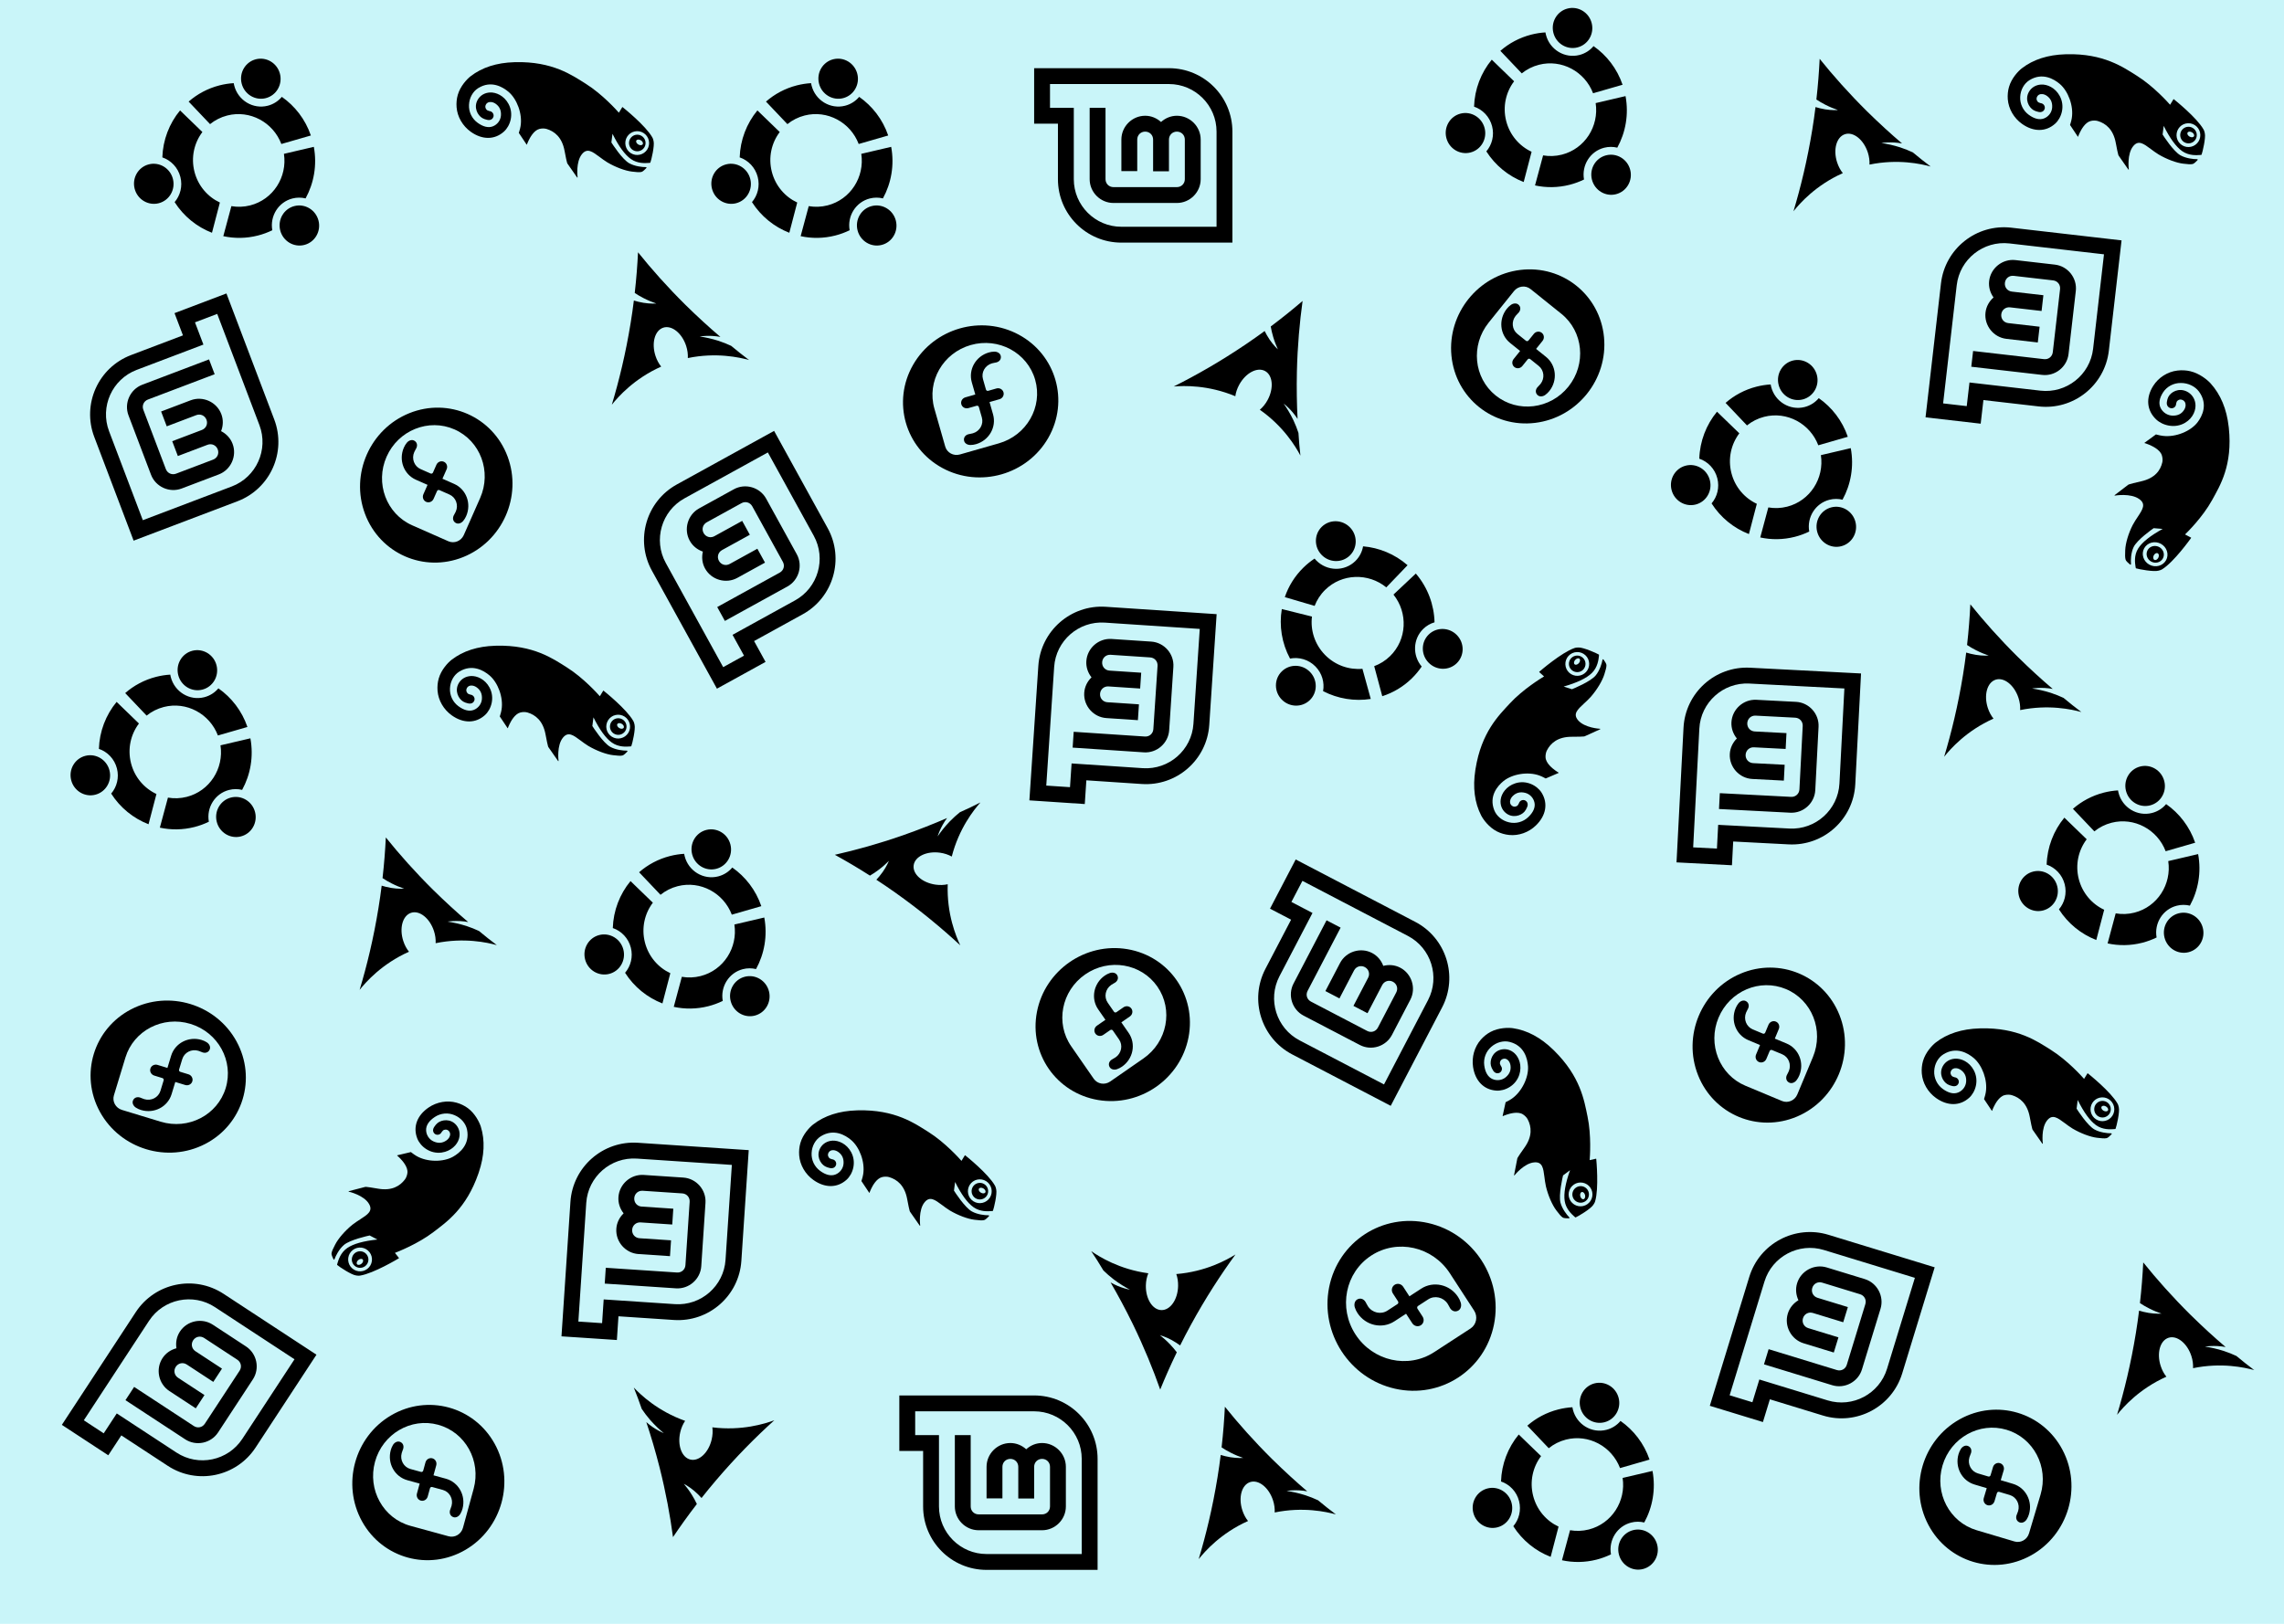 <svg width="1440" height="1024" viewBox="0 0 1440 1024" fill="none" xmlns="http://www.w3.org/2000/svg">
<rect width="1440" height="1024" fill="#C9F5F9"/>
<path d="M1097.29 614.034C1121.91 603.556 1149.87 615.224 1159.74 640.095C1169.61 664.967 1157.65 693.624 1133.03 704.103C1108.41 714.582 1080.45 702.914 1070.58 678.042C1060.71 653.17 1072.67 624.513 1097.29 614.034Z" fill="black"/>
<path d="M1083.48 641.792C1076.45 658.629 1084.07 677.839 1100.48 684.705L1123.5 694.312C1127.24 695.859 1131.55 694.023 1133.15 690.198L1133.16 690.164L1142.99 666.615C1150.01 649.774 1142.39 630.576 1125.96 623.719C1109.53 616.861 1090.51 624.948 1083.48 641.792L1083.48 641.792ZM1094.27 635.79C1094.77 634.59 1095.26 633.787 1096.01 632.794C1097.1 631.348 1098.94 630.562 1100.45 631.189C1102.27 631.949 1103.03 633.86 1102.18 635.884C1101.78 636.849 1101.45 637.126 1100.86 638.539C1099.12 642.707 1101.01 647.455 1105.07 649.16L1111.44 651.818C1112.01 652.057 1112.67 651.777 1112.92 651.187L1114.99 646.226C1115.76 644.377 1117.84 643.484 1119.64 644.237C1121.45 644.992 1122.26 647.09 1121.49 648.939L1118.98 654.964L1126.41 658.064L1126.42 658.068C1134.13 661.287 1137.7 670.312 1134.4 678.217C1133.9 679.417 1133.42 680.21 1132.67 681.202C1131.58 682.648 1129.73 683.435 1128.23 682.806C1126.41 682.047 1125.65 680.136 1126.49 678.112C1126.9 677.148 1127.23 676.879 1127.81 675.468C1129.55 671.3 1127.67 666.54 1123.61 664.836L1117.2 662.165C1116.63 661.925 1115.97 662.206 1115.72 662.795L1113.64 667.752C1112.87 669.601 1110.81 670.501 1109 669.746C1107.18 668.988 1106.37 666.874 1107.15 665.005L1109.65 659.014L1102.27 655.932L1102.26 655.928C1094.55 652.709 1090.97 643.696 1094.27 635.79L1094.27 635.79Z" fill="#C9F5F9"/>
<path d="M967.853 266.672C941.291 269.905 917.67 250.935 915.094 224.302C912.518 197.668 931.962 173.457 958.524 170.224C985.085 166.991 1008.71 185.961 1011.28 212.594C1013.86 239.227 994.415 263.439 967.853 266.672Z" fill="black"/>
<path d="M988.829 243.84C1000.25 229.615 998.269 209.046 984.402 197.892L964.954 182.273C961.797 179.751 957.142 180.317 954.547 183.549L954.524 183.577L938.546 203.473C927.126 217.704 929.117 238.262 942.998 249.41C956.882 260.56 977.401 258.071 988.83 243.84L988.829 243.84ZM976.796 246.61C975.982 247.624 975.289 248.26 974.295 249.006C972.848 250.093 970.857 250.336 969.583 249.315C968.045 248.08 967.846 246.033 969.22 244.323C969.874 243.508 970.272 243.334 971.23 242.141C974.058 238.62 973.561 233.533 970.13 230.768L964.749 226.447C964.264 226.057 963.551 226.143 963.151 226.641L959.785 230.832C958.53 232.394 956.291 232.678 954.763 231.452C953.234 230.224 953.039 227.984 954.293 226.422L958.381 221.332L952.104 216.291L952.095 216.284C945.579 211.051 944.653 201.39 950.017 194.71C950.83 193.697 951.518 193.07 952.51 192.324C953.958 191.237 955.949 190.994 957.222 192.015C958.76 193.251 958.959 195.297 957.586 197.007C956.932 197.822 956.54 197.988 955.582 199.18C952.754 202.702 953.244 207.798 956.675 210.562L962.084 214.906C962.569 215.295 963.283 215.209 963.682 214.711L967.057 210.528C968.312 208.965 970.542 208.673 972.07 209.9C973.61 211.134 973.795 213.387 972.526 214.966L968.462 220.028L974.701 225.039L974.71 225.046C981.227 230.28 982.16 239.931 976.796 246.61L976.796 246.61Z" fill="#C9F5F9"/>
<path d="M258.102 260.543C282.929 250.564 310.646 262.794 320.009 287.861C329.372 312.927 316.836 341.336 292.008 351.315C267.181 361.294 239.464 349.064 230.101 323.998C220.738 298.932 233.274 270.522 258.102 260.543Z" fill="black"/>
<path d="M243.729 288.016C236.364 304.707 243.589 324.068 259.866 331.264L282.686 341.334C286.387 342.956 290.738 341.207 292.411 337.416L292.426 337.382L302.727 314.036C310.087 297.34 302.857 277.993 286.57 270.805C270.278 263.617 251.097 271.317 243.729 288.016L243.729 288.016ZM254.639 282.233C255.164 281.044 255.67 280.25 256.437 279.273C257.555 277.85 259.416 277.1 260.91 277.759C262.715 278.555 263.435 280.481 262.55 282.488C262.127 283.444 261.788 283.714 261.17 285.115C259.347 289.247 261.14 294.032 265.168 295.818L271.482 298.605C272.052 298.856 272.719 298.589 272.977 298.004L275.147 293.086C275.956 291.253 278.046 290.402 279.839 291.191C281.633 291.983 282.4 294.097 281.591 295.93L278.955 301.902L286.32 305.152L286.331 305.157C293.976 308.53 297.365 317.626 293.907 325.463C293.382 326.652 292.88 327.435 292.114 328.412C290.996 329.836 289.135 330.585 287.642 329.926C285.837 329.13 285.116 327.204 286.002 325.197C286.423 324.242 286.759 323.98 287.376 322.581C289.2 318.449 287.411 313.652 283.383 311.867L277.036 309.066C276.467 308.815 275.8 309.083 275.542 309.667L273.361 314.58C272.552 316.413 270.474 317.271 268.68 316.48C266.875 315.685 266.114 313.556 266.932 311.703L269.553 305.764L262.231 302.533L262.221 302.528C254.574 299.154 251.181 290.071 254.64 282.233L254.639 282.233Z" fill="#C9F5F9"/>
<path d="M149.082 656.659C161.965 680.112 153.144 709.094 129.38 721.394C105.617 733.693 75.91 724.652 63.028 701.199C50.145 677.747 58.966 648.764 82.73 636.465C106.493 624.165 136.2 633.207 149.082 656.659Z" fill="black"/>
<path d="M120.085 645.682C102.632 640.37 84.277 649.864 79.082 666.885L71.82 690.747C70.653 694.616 72.91 698.726 76.875 699.933L76.91 699.944L101.322 707.374C118.78 712.68 137.122 703.184 142.305 686.152C147.49 669.117 137.547 650.997 120.085 645.682L120.085 645.682ZM127.134 655.821C128.378 656.2 129.226 656.607 130.288 657.251C131.835 658.191 132.802 659.948 132.328 661.51C131.753 663.398 129.928 664.344 127.829 663.705C126.829 663.4 126.52 663.096 125.055 662.65C120.735 661.335 116.199 663.689 114.908 667.902L112.899 674.505C112.717 675.1 113.062 675.73 113.674 675.916L118.817 677.481C120.733 678.065 121.829 680.038 121.26 681.913C120.689 683.789 118.682 684.803 116.766 684.22L110.52 682.319L108.177 690.02L108.173 690.031C105.74 698.026 97.116 702.48 88.921 699.986C87.678 699.608 86.84 699.203 85.779 698.559C84.231 697.62 83.264 695.862 83.739 694.301C84.314 692.413 86.139 691.467 88.237 692.106C89.237 692.41 89.537 692.712 91 693.157C95.32 694.472 99.868 692.122 101.158 687.909L103.178 681.272C103.359 680.677 103.014 680.047 102.403 679.861L97.264 678.284C95.347 677.701 94.246 675.74 94.817 673.864C95.389 671.977 97.412 670.967 99.35 671.556L105.56 673.447L107.89 665.791L107.893 665.78C110.327 657.784 118.938 653.327 127.134 655.821L127.134 655.821Z" fill="#C9F5F9"/>
<path d="M1235.51 895.043C1258.89 882.013 1287.92 890.651 1300.37 914.337C1312.82 938.022 1303.97 967.786 1280.6 980.815C1257.22 993.845 1228.19 985.207 1215.74 961.522C1203.29 937.836 1212.14 908.073 1235.51 895.043Z" fill="black"/>
<path d="M1224.72 924.109C1219.52 941.595 1229.13 959.89 1246.18 964.977L1270.09 972.089C1273.96 973.232 1278.06 970.948 1279.24 966.976L1279.25 966.941L1286.53 942.483C1291.72 924.992 1282.11 906.71 1265.05 901.634C1247.98 896.557 1229.92 906.614 1224.72 924.109L1224.72 924.109ZM1234.81 916.996C1235.19 915.75 1235.59 914.899 1236.22 913.833C1237.15 912.28 1238.91 911.302 1240.47 911.767C1242.36 912.329 1243.32 914.149 1242.69 916.251C1242.4 917.254 1242.09 917.564 1241.66 919.032C1240.37 923.36 1242.75 927.882 1246.97 929.146L1253.59 931.113C1254.18 931.291 1254.81 930.942 1254.99 930.329L1256.53 925.177C1257.1 923.257 1259.06 922.148 1260.94 922.705C1262.82 923.265 1263.85 925.265 1263.28 927.185L1261.42 933.442L1269.13 935.738L1269.14 935.741C1277.15 938.124 1281.66 946.719 1279.22 954.93C1278.85 956.176 1278.45 957.016 1277.81 958.081C1276.88 959.635 1275.13 960.613 1273.57 960.148C1271.68 959.585 1270.72 957.766 1271.34 955.663C1271.64 954.662 1271.94 954.36 1272.38 952.895C1273.67 948.566 1271.29 944.033 1267.07 942.769L1260.42 940.791C1259.82 940.614 1259.19 940.964 1259.01 941.575L1257.47 946.724C1256.89 948.645 1254.94 949.758 1253.06 949.199C1251.17 948.639 1250.15 946.622 1250.72 944.681L1252.58 938.459L1244.91 936.177L1244.89 936.174C1236.88 933.791 1232.37 925.208 1234.81 916.996L1234.81 916.996Z" fill="#C9F5F9"/>
<path d="M837.977 811.807C843.725 782.95 871.655 764.792 900.361 771.25C929.068 777.708 947.68 806.337 941.932 835.194C936.185 864.051 908.254 882.209 879.548 875.75C850.842 869.292 832.23 840.664 837.977 811.807Z" fill="black"/>
<path d="M854.622 841.562C865.557 858.382 887.725 863.376 904.14 852.722L927.136 837.772C930.855 835.341 931.863 830.283 929.379 826.463L929.357 826.429L914.063 802.903C903.121 786.085 880.961 781.103 864.548 791.773C848.131 802.446 843.682 824.735 854.622 841.562L854.622 841.562ZM855.862 828.04C855.082 826.842 854.656 825.899 854.218 824.605C853.58 822.719 854.01 820.556 855.514 819.577C857.333 818.394 859.539 818.889 860.854 820.912C861.48 821.876 861.525 822.351 862.443 823.762C865.149 827.925 870.633 829.153 874.7 826.52L881.063 822.383C881.637 822.01 881.792 821.236 881.409 820.646L878.187 815.691C876.986 813.843 877.46 811.407 879.265 810.231C881.073 809.056 883.48 809.622 884.681 811.469L888.594 817.487L896.015 812.663L896.026 812.656C903.73 807.647 914.141 809.998 919.276 817.896C920.055 819.094 920.474 820.027 920.912 821.32C921.551 823.206 921.12 825.37 919.616 826.348C917.797 827.531 915.591 827.036 914.276 825.013C913.65 824.05 913.611 823.584 912.695 822.174C909.988 818.01 904.496 816.771 900.43 819.405L894.034 823.563C893.461 823.936 893.306 824.711 893.688 825.3L896.899 830.263C898.1 832.11 897.64 834.54 895.832 835.715C894.015 836.899 891.597 836.318 890.384 834.451L886.493 828.466L879.115 833.262L879.104 833.269C871.399 838.279 860.996 835.938 855.862 828.04L855.862 828.04Z" fill="#C9F5F9"/>
<path d="M246.578 892.548C269.657 879.008 298.878 887.007 311.844 910.413C324.809 933.82 316.611 963.771 293.532 977.31C270.452 990.85 241.232 982.851 228.266 959.445C215.301 936.039 223.499 906.088 246.578 892.548Z" fill="black"/>
<path d="M236.425 921.844C231.608 939.44 241.616 957.52 258.778 962.231L282.836 968.817C286.736 969.874 290.781 967.501 291.875 963.504L291.885 963.469L298.622 938.856C303.433 921.256 293.422 903.189 276.251 898.489C259.076 893.788 241.244 904.239 236.425 921.844L236.425 921.844ZM246.361 914.512C246.704 913.258 247.087 912.398 247.701 911.318C248.597 909.745 250.326 908.729 251.901 909.159C253.804 909.68 254.801 911.478 254.222 913.594C253.945 914.602 253.65 914.92 253.246 916.396C252.053 920.752 254.534 925.22 258.782 926.391L265.439 928.213C266.04 928.378 266.659 928.015 266.828 927.398L268.247 922.214C268.776 920.281 270.717 919.13 272.608 919.646C274.499 920.163 275.57 922.141 275.041 924.073L273.317 930.37L281.081 932.495L281.093 932.498C289.153 934.704 293.849 943.199 291.588 951.461C291.244 952.715 290.864 953.564 290.25 954.643C289.355 956.217 287.625 957.232 286.051 956.802C284.148 956.281 283.151 954.483 283.73 952.367C284.006 951.36 284.299 951.052 284.703 949.577C285.895 945.22 283.417 940.741 279.169 939.57L272.478 937.739C271.879 937.574 271.258 937.938 271.089 938.554L269.659 943.735C269.13 945.668 267.201 946.824 265.31 946.306C263.407 945.787 262.34 943.794 262.875 941.84L264.589 935.579L256.87 933.466L256.859 933.463C248.798 931.256 244.099 922.774 246.361 914.512L246.361 914.512Z" fill="#C9F5F9"/>
<path d="M642.329 211.06C665.879 223.763 674.204 252.892 660.924 276.122C647.643 299.351 617.786 307.884 594.236 295.181C570.686 282.478 562.361 253.349 575.641 230.12C588.922 206.891 618.779 198.357 642.329 211.06Z" fill="black"/>
<path d="M612.018 217.583C594.476 222.596 584.214 240.533 589.092 257.648L595.946 281.631C597.066 285.513 601.194 287.74 605.178 286.601L605.213 286.591L629.749 279.579C647.291 274.558 657.54 256.626 652.648 239.508C647.754 222.387 629.567 212.567 612.018 217.583L612.018 217.583ZM623.441 222.271C624.691 221.914 625.624 221.795 626.866 221.76C628.676 221.71 630.441 222.66 630.891 224.23C631.433 226.127 630.414 227.912 628.305 228.515C627.299 228.802 626.875 228.714 625.403 229.135C621.06 230.376 618.528 234.815 619.732 239.054L621.628 245.69C621.799 246.289 622.431 246.63 623.046 246.454L628.214 244.977C630.141 244.427 632.132 245.489 632.672 247.372C633.211 249.258 632.076 251.199 630.15 251.75L623.873 253.544L626.085 261.284L626.088 261.295C628.385 269.33 623.56 277.752 615.324 280.106C614.074 280.463 613.151 280.578 611.91 280.614C610.1 280.666 608.334 279.714 607.885 278.145C607.343 276.248 608.363 274.462 610.472 273.859C611.476 273.572 611.892 273.663 613.362 273.243C617.705 272.002 620.248 267.559 619.045 263.32L617.138 256.65C616.967 256.052 616.335 255.71 615.721 255.886L610.549 257.352C608.623 257.902 606.634 256.853 606.095 254.968C605.551 253.072 606.701 251.126 608.649 250.569L614.891 248.785L612.691 241.091L612.688 241.079C610.392 233.044 615.204 224.626 623.441 222.272L623.441 222.271Z" fill="#C9F5F9"/>
<path d="M710.782 598.561C737.167 603.01 754.423 627.911 749.324 654.178C744.224 680.446 718.701 698.133 692.316 693.684C665.931 689.234 648.675 664.334 653.775 638.066C658.874 611.799 684.397 594.112 710.782 598.561Z" fill="black"/>
<path d="M684.182 614.49C669.186 624.882 665.243 645.167 675.368 659.802L689.575 680.303C691.885 683.619 696.509 684.399 699.916 682.038L699.945 682.018L720.919 667.483C735.913 657.085 739.846 636.808 729.706 622.176C719.564 607.539 699.184 604.094 684.182 614.49L684.182 614.49ZM696.506 615.254C697.575 614.513 698.42 614.1 699.585 613.668C701.282 613.037 703.26 613.369 704.19 614.711C705.314 616.332 704.924 618.351 703.12 619.6C702.261 620.196 701.831 620.249 700.572 621.121C696.86 623.693 695.892 628.711 698.395 632.337L702.326 638.01C702.681 638.522 703.388 638.642 703.914 638.278L708.332 635.216C709.979 634.075 712.206 634.44 713.323 636.049C714.44 637.661 713.99 639.865 712.344 641.005L706.978 644.724L711.563 651.34L711.57 651.35C716.33 658.218 714.472 667.745 707.431 672.624C706.363 673.365 705.526 673.771 704.363 674.204C702.666 674.835 700.687 674.502 699.757 673.161C698.634 671.539 699.024 669.521 700.827 668.271C701.686 667.676 702.108 667.628 703.366 666.757C707.078 664.185 708.056 659.16 705.553 655.534L701.602 649.832C701.247 649.321 700.538 649.201 700.014 649.564L695.589 652.616C693.942 653.758 691.721 653.404 690.604 651.793C689.479 650.173 689.942 647.96 691.607 646.806L696.943 643.109L692.384 636.531L692.378 636.522C687.617 629.652 689.465 620.133 696.507 615.254L696.506 615.254Z" fill="#C9F5F9"/>
<path d="M1273.66 447.795C1273.78 445.371 1273.46 442.754 1272.6 440.119C1269.97 432.048 1263.5 426.896 1258.18 428.63C1252.82 430.379 1250.63 438.351 1253.26 446.422C1254.11 449.012 1255.34 451.331 1256.85 453.179C1239.77 460.805 1229.72 472.248 1225.74 477.219C1230.26 462.18 1234.49 444.902 1237.62 425.591C1238.4 420.798 1239.07 416.092 1239.63 411.517C1240.52 411.752 1241.43 412.031 1242.42 412.283C1247 413.415 1250.97 413.555 1253.79 413.399C1251.42 412.594 1248.78 411.545 1245.97 410.121C1243.85 409.046 1241.9 407.912 1240.18 406.753C1241.21 397.727 1241.86 389.155 1242.25 381.102C1250.7 391.621 1260.64 402.852 1272.22 414.31C1279.69 421.663 1287.05 428.386 1294.2 434.461C1292.62 434.167 1290.92 433.952 1289.17 433.857C1286.15 433.697 1283.43 433.866 1281.14 434.185C1284.56 434.694 1288.61 435.524 1293.04 436.943C1295.94 437.91 1298.58 438.959 1300.9 440.064C1300.96 440.092 1300.96 440.092 1301.02 440.122C1304.79 443.333 1308.56 446.213 1312.25 449.02C1306.2 447.358 1291.6 444.096 1273.66 447.795Z" fill="black"/>
<path d="M794.291 258.399C796.135 256.821 797.816 254.79 799.144 252.357C803.209 244.903 802.518 236.664 797.607 233.986C792.654 231.284 785.356 235.166 781.291 242.619C779.987 245.01 779.148 247.501 778.84 249.867C761.568 242.672 746.347 243.214 740.002 243.732C754.046 236.702 769.514 227.92 785.706 216.943C789.729 214.222 793.611 211.479 797.325 208.75C797.764 209.557 798.183 210.407 798.679 211.3C800.998 215.409 803.622 218.393 805.67 220.337C804.631 218.062 803.584 215.425 802.692 212.404C802.019 210.124 801.506 207.928 801.17 205.882C808.441 200.436 815.123 195.028 821.247 189.784C819.396 203.15 818.042 218.083 817.657 234.37C817.434 244.85 817.596 254.818 818.081 264.185C817.211 262.834 816.203 261.452 815.068 260.111C813.113 257.805 811.124 255.943 809.319 254.496C811.296 257.331 813.473 260.849 815.484 265.049C816.771 267.822 817.818 270.459 818.608 272.907C818.626 272.967 818.626 272.967 818.645 273.032C818.899 277.981 819.387 282.694 819.877 287.303C816.939 281.767 809.289 268.905 794.291 258.399Z" fill="black"/>
<path d="M433.663 225.795C433.781 223.371 433.457 220.754 432.598 218.119C429.966 210.048 423.5 204.896 418.181 206.63C412.817 208.379 410.633 216.351 413.265 224.422C414.109 227.012 415.344 229.331 416.854 231.179C399.768 238.805 389.717 250.248 385.74 255.219C390.264 240.18 394.49 222.902 397.617 203.591C398.4 198.798 399.068 194.092 399.632 189.517C400.519 189.752 401.426 190.031 402.416 190.283C406.996 191.415 410.967 191.555 413.787 191.399C411.419 190.594 408.782 189.545 405.972 188.121C403.853 187.046 401.903 185.912 400.184 184.753C401.213 175.727 401.865 167.155 402.252 159.102C410.704 169.621 420.637 180.852 432.219 192.31C439.69 199.663 447.051 206.386 454.197 212.461C452.618 212.167 450.921 211.952 449.167 211.857C446.147 211.697 443.429 211.866 441.137 212.185C444.556 212.694 448.609 213.524 453.044 214.943C455.944 215.91 458.58 216.959 460.903 218.064C460.959 218.092 460.959 218.092 461.019 218.122C464.794 221.333 468.557 224.213 472.246 227.02C466.202 225.358 451.597 222.096 433.663 225.795Z" fill="black"/>
<path d="M274.663 594.795C274.781 592.371 274.457 589.754 273.598 587.119C270.966 579.048 264.5 573.896 259.181 575.63C253.817 577.379 251.633 585.351 254.265 593.422C255.109 596.012 256.344 598.331 257.854 600.179C240.768 607.805 230.717 619.248 226.74 624.219C231.264 609.18 235.49 591.902 238.617 572.591C239.4 567.798 240.068 563.092 240.632 558.517C241.519 558.752 242.426 559.031 243.416 559.283C247.996 560.415 251.967 560.555 254.787 560.399C252.419 559.594 249.782 558.545 246.972 557.121C244.853 556.046 242.903 554.912 241.184 553.753C242.213 544.727 242.865 536.155 243.252 528.102C251.704 538.621 261.637 549.852 273.219 561.31C280.69 568.663 288.051 575.386 295.197 581.461C293.618 581.167 291.921 580.952 290.167 580.857C287.147 580.697 284.429 580.866 282.137 581.185C285.556 581.694 289.609 582.524 294.044 583.943C296.944 584.91 299.58 585.959 301.903 587.064C301.959 587.092 301.959 587.092 302.019 587.122C305.794 590.333 309.557 593.213 313.246 596.02C307.202 594.358 292.597 591.096 274.663 594.795Z" fill="black"/>
<path d="M1382.66 862.795C1382.78 860.371 1382.46 857.754 1381.6 855.119C1378.97 847.048 1372.5 841.896 1367.18 843.63C1361.82 845.379 1359.63 853.351 1362.26 861.422C1363.11 864.012 1364.34 866.331 1365.85 868.179C1348.77 875.805 1338.72 887.248 1334.74 892.219C1339.26 877.18 1343.49 859.902 1346.62 840.591C1347.4 835.798 1348.07 831.092 1348.63 826.517C1349.52 826.752 1350.43 827.031 1351.42 827.283C1356 828.415 1359.97 828.555 1362.79 828.399C1360.42 827.594 1357.78 826.545 1354.97 825.121C1352.85 824.046 1350.9 822.912 1349.18 821.753C1350.21 812.727 1350.86 804.155 1351.25 796.102C1359.7 806.621 1369.64 817.852 1381.22 829.31C1388.69 836.663 1396.05 843.386 1403.2 849.461C1401.62 849.167 1399.92 848.952 1398.17 848.857C1395.15 848.697 1392.43 848.866 1390.14 849.185C1393.56 849.694 1397.61 850.524 1402.04 851.943C1404.94 852.91 1407.58 853.959 1409.9 855.064C1409.96 855.092 1409.96 855.092 1410.02 855.122C1413.79 858.333 1417.56 861.213 1421.25 864.02C1415.2 862.358 1400.6 859.096 1382.66 862.795Z" fill="black"/>
<path d="M803.663 953.795C803.781 951.371 803.457 948.754 802.598 946.119C799.966 938.048 793.5 932.896 788.181 934.63C782.817 936.379 780.633 944.351 783.265 952.422C784.109 955.012 785.344 957.331 786.854 959.179C769.768 966.805 759.717 978.248 755.74 983.219C760.264 968.18 764.49 950.902 767.617 931.591C768.4 926.798 769.068 922.092 769.632 917.517C770.519 917.752 771.426 918.031 772.416 918.283C776.996 919.415 780.967 919.555 783.787 919.399C781.419 918.594 778.782 917.545 775.972 916.121C773.853 915.046 771.903 913.912 770.184 912.753C771.213 903.727 771.865 895.155 772.252 887.102C780.704 897.621 790.637 908.852 802.219 920.31C809.69 927.663 817.051 934.386 824.197 940.461C822.618 940.167 820.921 939.952 819.167 939.857C816.147 939.697 813.429 939.866 811.137 940.185C814.556 940.694 818.609 941.524 823.044 942.943C825.944 943.91 828.58 944.959 830.903 946.064C830.959 946.092 830.959 946.092 831.019 946.122C834.794 949.333 838.557 952.213 842.246 955.02C836.202 953.358 821.597 950.096 803.663 953.795Z" fill="black"/>
<path d="M431.951 896.018C430.596 898.032 429.519 900.438 428.89 903.137C426.964 911.405 429.83 919.16 435.278 920.43C440.774 921.71 446.768 916.019 448.695 907.751C449.312 905.098 449.456 902.474 449.12 900.111C467.687 902.43 482.209 897.842 488.186 895.647C476.531 906.173 463.971 918.769 451.3 933.673C448.15 937.37 445.143 941.05 442.292 944.673C441.654 944.013 441.023 943.305 440.307 942.577C436.973 939.237 433.648 937.062 431.155 935.736C432.764 937.651 434.477 939.913 436.144 942.586C437.402 944.602 438.483 946.582 439.354 948.464C433.801 955.654 428.807 962.65 424.307 969.341C422.52 955.965 419.835 941.214 415.855 925.416C413.269 915.257 410.45 905.695 407.48 896.798C408.68 897.868 410.02 898.929 411.472 899.919C413.972 901.619 416.386 902.881 418.512 903.794C415.85 901.59 412.812 898.781 409.752 895.272C407.771 892.944 406.058 890.682 404.642 888.534C404.609 888.481 404.609 888.481 404.574 888.424C403.006 883.722 401.277 879.311 399.573 875C403.884 879.55 414.692 889.9 431.951 896.018Z" fill="black"/>
<path d="M600.062 540.157C597.936 538.986 595.443 538.126 592.699 537.739C584.292 536.554 576.822 540.097 576.041 545.637C575.254 551.224 581.454 556.69 589.861 557.875C592.558 558.255 595.184 558.165 597.508 557.621C596.845 576.321 602.704 590.379 605.42 596.137C593.901 585.461 580.241 574.069 564.271 562.77C560.31 559.96 556.377 557.291 552.516 554.774C553.117 554.08 553.766 553.388 554.428 552.61C557.458 548.994 559.33 545.488 560.429 542.887C558.665 544.66 556.564 546.567 554.05 548.465C552.152 549.896 550.276 551.149 548.48 552.183C540.825 547.291 533.413 542.937 526.35 539.048C539.514 536.081 553.969 532.098 569.351 526.732C579.24 523.255 588.515 519.599 597.113 515.852C596.154 517.141 595.216 518.57 594.359 520.104C592.888 522.746 591.844 525.262 591.124 527.461C593.083 524.613 595.611 521.338 598.835 517.979C600.979 515.799 603.08 513.892 605.093 512.291C605.143 512.254 605.143 512.254 605.197 512.213C609.74 510.235 613.981 508.121 618.124 506.041C613.974 510.739 604.624 522.423 600.062 540.157Z" fill="black"/>
<path d="M723.974 802.954C723.059 805.202 722.496 807.778 722.432 810.549C722.237 819.036 726.629 826.042 732.221 826.17C737.862 826.3 742.567 819.504 742.762 811.016C742.825 808.293 742.429 805.696 741.617 803.451C760.266 801.925 773.543 794.465 778.945 791.095C769.688 803.781 759.969 818.679 750.613 835.859C748.284 840.121 746.093 844.338 744.044 848.468C743.284 847.951 742.522 847.388 741.671 846.822C737.726 844.234 734.026 842.785 731.314 841.996C733.281 843.541 735.421 845.405 737.599 847.681C739.242 849.398 740.705 851.115 741.942 852.779C737.977 860.952 734.519 868.822 731.481 876.291C726.997 863.564 721.353 849.673 714.228 835.022C709.62 825.607 704.905 816.823 700.179 808.721C701.572 809.523 703.101 810.288 704.724 810.96C707.52 812.113 710.141 812.855 712.408 813.314C709.352 811.7 705.803 809.572 702.091 806.763C699.676 804.888 697.536 803.024 695.711 801.211C695.668 801.167 695.668 801.167 695.622 801.118C693.126 796.836 690.531 792.872 687.982 789C693.132 792.573 705.828 800.495 723.974 802.954Z" fill="black"/>
<path d="M1178.66 103.795C1178.78 101.371 1178.46 98.754 1177.6 96.119C1174.97 88.048 1168.5 82.896 1163.18 84.63C1157.82 86.379 1155.63 94.351 1158.26 102.422C1159.11 105.012 1160.34 107.331 1161.85 109.179C1144.77 116.805 1134.72 128.248 1130.74 133.219C1135.26 118.18 1139.49 100.902 1142.62 81.591C1143.4 76.798 1144.07 72.092 1144.63 67.517C1145.52 67.752 1146.43 68.031 1147.42 68.283C1152 69.415 1155.97 69.555 1158.79 69.399C1156.42 68.594 1153.78 67.545 1150.97 66.121C1148.85 65.046 1146.9 63.912 1145.18 62.753C1146.21 53.727 1146.86 45.155 1147.25 37.102C1155.7 47.621 1165.64 58.852 1177.22 70.31C1184.69 77.663 1192.05 84.386 1199.2 90.461C1197.62 90.167 1195.92 89.952 1194.17 89.857C1191.15 89.697 1188.43 89.866 1186.14 90.185C1189.56 90.694 1193.61 91.524 1198.04 92.943C1200.94 93.91 1203.58 94.959 1205.9 96.064C1205.96 96.092 1205.96 96.092 1206.02 96.122C1209.79 99.333 1213.56 102.213 1217.25 105.02C1211.2 103.358 1196.6 100.096 1178.66 103.795Z" fill="black"/>
<path d="M1057 543.832L1091.95 545.646L1092.73 530.666L1127.68 532.481C1149.74 533.626 1168.56 516.668 1169.7 494.608L1173.33 424.702L1103.43 421.073C1081.37 419.928 1062.55 436.886 1061.41 458.946L1057 543.832ZM1067.5 534.364L1071.39 459.465C1072.25 442.947 1086.39 430.203 1102.91 431.06L1162.83 434.17L1159.72 494.089C1158.86 510.607 1144.72 523.351 1128.2 522.494L1093.25 520.68L1083.26 520.161L1082.74 530.148L1082.48 535.141L1067.5 534.364ZM1083.78 510.175L1128.72 512.507C1136.93 512.934 1144.05 506.519 1144.48 498.305L1146.55 458.359C1146.98 450.145 1140.56 443.028 1132.35 442.602L1107.38 441.306C1099.17 440.879 1092.05 447.294 1091.62 455.508C1091.43 459.346 1092.76 462.91 1095.04 465.699C1092.49 468.237 1090.79 471.643 1090.59 475.481C1090.16 483.695 1096.58 490.812 1104.79 491.238L1124.67 492.27L1125.18 482.284L1105.31 481.252C1102.49 481.105 1100.43 478.821 1100.57 475.999C1100.72 473.178 1103.01 471.119 1105.83 471.265L1125.7 472.297L1125.8 472.302L1126.32 462.315L1106.35 461.279C1103.52 461.132 1101.46 458.848 1101.61 456.026C1101.76 453.205 1104.04 451.146 1106.86 451.292L1131.83 452.588C1134.65 452.735 1136.71 455.019 1136.56 457.841L1134.49 497.787C1134.34 500.608 1132.06 502.667 1129.24 502.521L1084.3 500.188L1083.78 510.175Z" fill="black"/>
<path d="M816.9 542L800.705 573.028L814.002 579.968L797.807 610.996C787.585 630.579 795.175 654.743 814.758 664.965L876.813 697.356L909.204 635.301C919.425 615.718 911.835 591.553 892.253 581.332L816.9 542ZM821.138 555.492L887.625 590.197C902.288 597.85 907.992 616.011 900.339 630.674L872.575 683.864L819.385 656.1C804.722 648.447 799.018 630.286 806.672 615.623L822.867 584.596L827.494 575.731L818.629 571.103L814.197 568.79L821.138 555.492ZM836.359 580.358L815.537 620.251C811.731 627.542 814.602 636.683 821.893 640.489L857.353 658.998C864.645 662.804 873.786 659.933 877.592 652.641L889.16 630.479C892.966 623.188 890.095 614.046 882.803 610.24C879.396 608.462 875.599 608.195 872.117 609.102C870.871 605.727 868.48 602.764 865.073 600.986C857.782 597.18 848.641 600.051 844.835 607.343L835.625 624.986L844.49 629.613L853.7 611.97C855.007 609.465 857.941 608.544 860.446 609.851C862.95 611.158 863.872 614.093 862.565 616.597L853.355 634.24L853.31 634.327L862.175 638.954L871.43 621.224C872.737 618.72 875.671 617.798 878.176 619.105C880.68 620.413 881.602 623.347 880.295 625.852L868.727 648.014C867.419 650.519 864.485 651.44 861.981 650.133L826.521 631.624C824.016 630.317 823.094 627.382 824.402 624.878L845.224 584.985L836.359 580.358Z" fill="black"/>
<path d="M142.755 185.055L110.031 197.47L115.351 211.494L82.627 223.909C61.973 231.744 51.581 254.843 59.416 275.496L84.245 340.945L149.694 316.116C170.347 308.28 180.74 285.182 172.905 264.528L142.755 185.055ZM136.952 197.952L163.555 268.075C169.422 283.54 161.611 300.899 146.147 306.766L90.048 328.048L68.766 271.949C62.899 256.485 70.709 239.126 86.174 233.259L118.898 220.844L128.248 217.297L124.701 207.947L122.927 203.273L136.952 197.952ZM131.795 226.647L89.721 242.609C82.031 245.526 78.099 254.264 81.017 261.954L95.205 299.353C98.122 307.043 106.86 310.975 114.55 308.057L137.925 299.19C145.615 296.272 149.546 287.534 146.629 279.844C145.266 276.251 142.606 273.527 139.402 271.891C140.714 268.541 140.898 264.738 139.535 261.145C136.617 253.455 127.88 249.523 120.189 252.441L101.581 259.5L105.128 268.85L123.737 261.79C126.378 260.788 129.183 262.05 130.185 264.692C131.187 267.333 129.925 270.138 127.284 271.14L108.675 278.2L108.584 278.234L112.131 287.584L130.831 280.49C133.472 279.488 136.277 280.75 137.279 283.391C138.281 286.033 137.019 288.838 134.378 289.84L111.003 298.707C108.362 299.709 105.557 298.447 104.555 295.806L90.367 258.407C89.365 255.765 90.626 252.961 93.268 251.958L135.342 235.997L131.795 226.647Z" fill="black"/>
<path d="M39 898.544L68.272 917.731L76.495 905.185L105.767 924.372C124.242 936.482 149.04 931.321 161.149 912.846L199.523 854.301L140.978 815.928C122.504 803.818 97.706 808.979 85.597 827.454L39 898.544ZM52.846 895.662L93.96 832.936C103.027 819.103 121.663 815.224 135.497 824.291L185.678 857.183L152.786 907.364C143.719 921.197 125.083 925.076 111.249 916.009L81.977 896.822L73.614 891.34L68.132 899.703L65.391 903.885L52.846 895.662ZM79.096 882.976L116.731 907.645C123.61 912.154 132.991 910.202 137.5 903.323L159.427 869.869C163.936 862.99 161.984 853.609 155.105 849.101L134.196 835.396C127.317 830.887 117.937 832.839 113.428 839.718C111.321 842.932 110.68 846.685 111.238 850.239C107.756 851.146 104.571 853.231 102.464 856.445C97.955 863.324 99.908 872.704 106.787 877.213L123.432 888.124L128.914 879.76L112.268 868.85C109.906 867.301 109.279 864.29 110.828 861.927C112.376 859.564 115.388 858.938 117.75 860.486L134.396 871.397L134.477 871.45L139.959 863.087L123.232 852.123C120.87 850.574 120.243 847.563 121.792 845.2C123.34 842.837 126.352 842.211 128.714 843.759L149.623 857.464C151.986 859.013 152.613 862.024 151.064 864.387L129.136 897.841C127.587 900.204 124.576 900.83 122.213 899.282L84.578 874.613L79.096 882.976Z" fill="black"/>
<path d="M1078 886.528L1111.47 896.77L1115.86 882.427L1149.33 892.669C1170.45 899.133 1192.82 887.248 1199.28 866.125L1219.76 799.189L1152.83 778.705C1131.7 772.241 1109.34 784.126 1102.87 805.249L1078 886.528ZM1090.49 879.892L1112.44 808.175C1117.28 792.359 1134.09 783.427 1149.9 788.267L1207.28 805.825L1189.72 863.199C1184.88 879.015 1168.07 887.947 1152.25 883.107L1118.78 872.865L1109.22 869.938L1106.3 879.501L1104.83 884.282L1090.49 879.892ZM1112.15 860.376L1155.18 873.544C1163.04 875.951 1171.5 871.455 1173.91 863.591L1185.62 825.342C1188.02 817.477 1183.53 809.016 1175.66 806.609L1151.76 799.293C1143.89 796.886 1135.43 801.382 1133.02 809.247C1131.9 812.922 1132.33 816.704 1133.86 819.961C1130.77 821.804 1128.3 824.697 1127.17 828.371C1124.76 836.236 1129.26 844.697 1137.12 847.104L1156.16 852.928L1159.08 843.366L1140.05 837.542C1137.35 836.715 1135.91 833.999 1136.73 831.298C1137.56 828.596 1140.28 827.153 1142.98 827.98L1162.01 833.804L1162.1 833.832L1165.03 824.27L1145.9 818.417C1143.2 817.591 1141.76 814.875 1142.59 812.173C1143.41 809.472 1146.13 808.028 1148.83 808.855L1172.74 816.171C1175.44 816.998 1176.88 819.714 1176.05 822.415L1164.35 860.664C1163.52 863.366 1160.81 864.809 1158.1 863.982L1115.07 850.814L1112.15 860.376Z" fill="black"/>
<path d="M567 880V915H582V950C582 972.09 599.91 990 622 990H692V920C692 897.91 674.09 880 652 880H567ZM577 890H652C668.54 890 682 903.46 682 920V980H622C605.46 980 592 966.54 592 950V915V905H582H577V890ZM602 905V950C602 958.225 608.775 965 617 965H657C665.225 965 672 958.225 672 950V925C672 916.775 665.225 910 657 910C653.157 910 649.667 911.521 647 913.936C644.333 911.521 640.843 910 637 910C628.775 910 622 916.775 622 925V944.902H632V925C632 922.175 634.175 920 637 920C639.825 920 642 922.175 642 925V944.902V945H652V925C652 922.175 654.175 920 657 920C659.825 920 662 922.175 662 925V950C662 952.825 659.825 955 657 955H617C614.175 955 612 952.825 612 950V905H602Z" fill="black"/>
<path d="M1214 263.179L1248.77 267.184L1250.49 252.283L1285.26 256.289C1307.2 258.817 1327.04 243.074 1329.57 221.129L1337.58 151.589L1268.04 143.578C1246.1 141.05 1226.26 156.792 1223.73 178.737L1214 263.179ZM1225.08 254.389L1233.66 179.882C1235.56 163.45 1250.47 151.619 1266.9 153.512L1326.5 160.379L1319.64 219.985C1317.74 236.416 1302.83 248.247 1286.4 246.354L1251.63 242.349L1241.7 241.204L1240.55 251.138L1239.98 256.106L1225.08 254.389ZM1242.84 231.27L1287.55 236.42C1295.72 237.361 1303.22 231.406 1304.16 223.235L1308.74 183.498C1309.68 175.327 1303.73 167.821 1295.56 166.88L1270.72 164.019C1262.55 163.077 1255.04 169.033 1254.1 177.204C1253.66 181.021 1254.77 184.663 1256.87 187.588C1254.16 189.961 1252.25 193.254 1251.81 197.072C1250.87 205.243 1256.83 212.749 1265 213.69L1284.77 215.968L1285.92 206.034L1266.14 203.756C1263.34 203.433 1261.43 201.023 1261.75 198.217C1262.07 195.41 1264.48 193.498 1267.29 193.822L1287.06 196.099L1287.16 196.111L1288.3 186.176L1268.43 183.887C1265.63 183.564 1263.71 181.155 1264.04 178.348C1264.36 175.541 1266.77 173.63 1269.58 173.953L1294.41 176.814C1297.22 177.138 1299.13 179.547 1298.81 182.354L1294.23 222.091C1293.91 224.897 1291.5 226.809 1288.69 226.486L1243.99 221.336L1242.84 231.27Z" fill="black"/>
<path d="M452.008 434.293L482.664 417.406L475.427 404.267L506.083 387.38C525.432 376.722 532.478 352.393 521.819 333.044L488.045 271.731L426.732 305.506C407.383 316.164 400.337 340.493 410.996 359.842L452.008 434.293ZM455.942 420.709L419.755 355.017C411.774 340.529 417.07 322.245 431.557 314.265L484.111 285.315L513.061 337.869C521.041 352.356 515.746 370.64 501.258 378.621L470.602 395.508L461.843 400.333L466.668 409.092L469.08 413.472L455.942 420.709ZM457.018 391.574L496.433 369.862C503.638 365.893 506.303 356.69 502.334 349.486L483.035 314.45C479.066 307.246 469.863 304.581 462.659 308.549L440.761 320.611C433.557 324.58 430.892 333.783 434.86 340.987C436.714 344.353 439.73 346.677 443.132 347.847C442.304 351.348 442.656 355.139 444.51 358.505C448.479 365.709 457.682 368.375 464.886 364.406L482.319 354.804L477.494 346.045L460.061 355.647C457.587 357.01 454.632 356.155 453.269 353.68C451.906 351.206 452.762 348.251 455.236 346.888L472.669 337.286L472.754 337.238L467.929 328.479L450.411 338.129C447.937 339.492 444.982 338.637 443.619 336.162C442.256 333.688 443.112 330.733 445.586 329.37L467.484 317.308C469.958 315.945 472.913 316.8 474.276 319.275L493.576 354.311C494.939 356.785 494.083 359.74 491.608 361.103L452.193 382.815L457.018 391.574Z" fill="black"/>
<path d="M649 504.724L683.923 507.047L684.918 492.08L719.841 494.403C741.882 495.869 760.941 479.187 762.407 457.145L767.053 387.3L697.207 382.654C675.166 381.189 656.107 397.871 654.641 419.912L649 504.724ZM659.642 495.41L664.619 420.575C665.716 404.072 680.04 391.535 696.543 392.632L756.411 396.614L752.429 456.482C751.332 472.985 737.008 485.522 720.505 484.425L685.582 482.102L675.604 481.439L674.94 491.417L674.609 496.406L659.642 495.41ZM676.268 471.461L721.168 474.447C729.375 474.993 736.585 468.682 737.131 460.475L739.785 420.564C740.331 412.357 734.02 405.147 725.814 404.601L700.869 402.942C692.662 402.396 685.452 408.707 684.906 416.914C684.651 420.748 685.937 424.332 688.17 427.153C685.583 429.653 683.834 433.035 683.579 436.87C683.033 445.076 689.344 452.286 697.551 452.832L717.409 454.153L718.073 444.175L698.214 442.854C695.395 442.667 693.37 440.352 693.557 437.533C693.745 434.714 696.059 432.689 698.878 432.876L718.736 434.197L718.834 434.203L719.497 424.225L699.542 422.898C696.723 422.711 694.697 420.396 694.884 417.577C695.072 414.758 697.386 412.733 700.205 412.92L725.15 414.579C727.969 414.767 729.995 417.081 729.807 419.9L727.153 459.812C726.965 462.631 724.651 464.656 721.832 464.469L676.931 461.483L676.268 471.461Z" fill="black"/>
<path d="M354 842.724L388.923 845.047L389.918 830.08L424.841 832.403C446.882 833.869 465.941 817.187 467.407 795.145L472.053 725.3L402.207 720.654C380.166 719.189 361.107 735.871 359.641 757.912L354 842.724ZM364.642 833.41L369.619 758.575C370.716 742.072 385.04 729.535 401.543 730.632L461.411 734.614L457.429 794.482C456.332 810.985 442.008 823.523 425.505 822.425L390.582 820.102L380.604 819.439L379.94 829.417L379.609 834.406L364.642 833.41ZM381.268 809.461L426.168 812.447C434.375 812.993 441.585 806.682 442.131 798.475L444.785 758.564C445.331 750.357 439.02 743.147 430.814 742.601L405.869 740.942C397.662 740.396 390.452 746.707 389.906 754.914C389.651 758.748 390.937 762.332 393.17 765.153C390.583 767.653 388.834 771.035 388.579 774.87C388.033 783.076 394.344 790.286 402.551 790.832L422.409 792.153L423.073 782.175L403.214 780.854C400.395 780.667 398.37 778.352 398.557 775.533C398.745 772.714 401.059 770.689 403.878 770.876L423.736 772.197L423.834 772.203L424.497 762.225L404.542 760.898C401.723 760.711 399.697 758.396 399.884 755.577C400.072 752.758 402.386 750.733 405.205 750.92L430.15 752.579C432.969 752.767 434.995 755.081 434.807 757.9L432.153 797.812C431.965 800.631 429.651 802.656 426.832 802.469L381.931 799.483L381.268 809.461Z" fill="black"/>
<path d="M652 43V78H667V113C667 135.09 684.91 153 707 153H777V83C777 60.91 759.09 43 737 43H652ZM662 53H737C753.54 53 767 66.46 767 83V143H707C690.46 143 677 129.54 677 113V78V68H667H662V53ZM687 68V113C687 121.225 693.775 128 702 128H742C750.225 128 757 121.225 757 113V88C757 79.775 750.225 73 742 73C738.157 73 734.667 74.521 732 76.936C729.333 74.521 725.843 73 722 73C713.775 73 707 79.775 707 88V107.902H717V88C717 85.175 719.175 83 722 83C724.825 83 727 85.175 727 88V107.902V108H737V88C737 85.175 739.175 83 742 83C744.825 83 747 85.175 747 88V113C747 115.825 744.825 118 742 118H702C699.175 118 697 115.825 697 113V68H687Z" fill="black"/>
<path d="M1078.02 302.827C1079.75 309.595 1075.75 316.462 1069.08 318.163C1062.41 319.865 1055.61 315.756 1053.88 308.988C1052.15 302.219 1056.15 295.35 1062.82 293.648C1069.49 291.946 1076.29 296.058 1078.02 302.827ZM1112.28 262.839C1126.59 259.186 1141.18 267.12 1146.39 280.808L1164.99 275.443C1161.51 265.255 1154.96 256.862 1146.69 251.077C1144.45 253.746 1141.4 255.757 1137.79 256.678C1128.52 259.044 1119.06 253.332 1116.66 243.923C1116.54 243.423 1116.43 242.929 1116.35 242.435C1113.39 242.613 1110.4 243.07 1107.43 243.83C1099.97 245.733 1093.38 249.312 1087.93 254.067L1101.43 268.276C1104.53 265.774 1108.18 263.884 1112.28 262.839ZM1136.57 251.894C1143.24 250.193 1147.24 243.329 1145.51 236.56C1143.78 229.789 1136.98 225.68 1130.31 227.381C1123.65 229.083 1119.65 235.949 1121.37 242.72C1123.1 249.489 1129.9 253.596 1136.57 251.894ZM1154.61 319.947C1147.94 321.648 1143.94 328.515 1145.67 335.283C1147.4 342.054 1154.2 346.164 1160.86 344.462C1167.53 342.761 1171.54 335.893 1169.81 329.122C1168.08 322.354 1161.28 318.245 1154.61 319.947ZM1091.6 298.302C1089.29 289.246 1091.42 280.114 1096.6 273.263L1082.52 259.63C1075.74 267.838 1071.7 278.247 1071.36 289.25C1076.77 291.097 1081.19 295.605 1082.73 301.625C1084.21 307.423 1082.67 313.272 1079.1 317.461C1084.76 326.355 1093.09 333.086 1102.65 336.788L1107.63 317.714C1099.96 314.136 1093.88 307.22 1091.6 298.302ZM1153.39 315.163C1156.19 314.447 1159.02 314.473 1161.66 315.116C1166.91 305.525 1168.99 294.112 1166.86 282.604L1148.02 287.014C1150.22 301.662 1141.18 315.832 1126.74 319.518C1122.74 320.539 1118.72 320.652 1114.88 319.989L1109.79 338.931C1116.78 340.452 1124.21 340.414 1131.6 338.529C1134.79 337.715 1137.82 336.588 1140.68 335.199C1139.07 326.219 1144.54 317.42 1153.39 315.163Z" fill="black"/>
<path d="M825.896 423.717C830.783 428.709 830.761 436.656 825.846 441.469C820.927 446.285 812.981 446.138 808.094 441.146C803.207 436.154 803.226 428.205 808.145 423.389C813.061 418.577 821.008 418.725 825.896 423.717ZM835.502 371.945C846.058 361.611 862.658 361.166 874.024 370.401L887.436 356.434C879.314 349.365 869.439 345.384 859.384 344.522C858.786 347.953 857.155 351.221 854.493 353.827C847.657 360.52 836.61 360.317 829.817 353.378C829.456 353.009 829.118 352.635 828.798 352.249C826.325 353.887 823.972 355.777 821.777 357.927C816.278 363.311 812.367 369.711 810.04 376.554L828.842 382.085C830.266 378.369 832.483 374.901 835.502 371.945ZM851.04 350.3C855.955 345.487 855.978 337.541 851.091 332.549C846.202 327.556 838.256 327.409 833.341 332.222C828.423 337.036 828.402 344.984 833.291 349.977C838.178 354.969 846.122 355.114 851.04 350.3ZM900.752 400.151C895.836 404.963 895.815 412.91 900.702 417.902C905.591 422.896 913.537 423.043 918.452 418.23C923.37 413.416 923.393 405.467 918.504 400.473C913.617 395.482 905.669 395.336 900.752 400.151ZM835.385 412.993C828.846 406.315 826.106 397.349 827.163 388.82L808.145 384.079C806.385 394.584 808.111 405.613 813.325 415.308C818.937 414.193 825.024 415.877 829.37 420.316C833.556 424.592 835.151 430.427 834.161 435.841C843.521 440.699 854.098 442.352 864.226 440.765L858.981 421.761C850.554 422.506 841.824 419.57 835.385 412.993ZM897.298 396.623C899.368 394.597 901.828 393.202 904.434 392.436C904.172 381.505 900.249 370.588 892.645 361.693L878.543 374.956C887.792 386.527 887.073 403.318 876.424 413.743C873.472 416.634 870.048 418.747 866.396 420.096L871.48 439.04C878.297 436.85 884.706 433.095 890.151 427.764C892.505 425.459 894.566 422.963 896.343 420.33C890.449 413.365 890.776 403.009 897.298 396.623Z" fill="black"/>
<path d="M109.019 112.827C110.747 119.595 106.746 126.462 100.08 128.163C93.41 129.865 86.607 125.756 84.88 118.988C83.152 112.219 87.153 105.35 93.823 103.648C100.489 101.946 107.292 106.058 109.019 112.827ZM143.278 72.839C157.591 69.186 172.179 77.12 177.387 90.808L195.992 85.443C192.507 75.255 185.956 66.862 177.687 61.077C175.45 63.746 172.401 65.757 168.792 66.678C159.521 69.044 150.064 63.332 147.663 53.922C147.535 53.423 147.431 52.929 147.347 52.435C144.386 52.613 141.403 53.07 138.426 53.83C130.969 55.733 124.377 59.312 118.934 64.067L132.433 78.276C135.527 75.774 139.184 73.884 143.278 72.839ZM167.571 61.894C174.236 60.193 178.238 53.329 176.511 46.56C174.783 39.789 167.98 35.68 161.314 37.381C154.647 39.083 150.645 45.949 152.373 52.72C154.101 59.489 160.903 63.596 167.571 61.894ZM185.607 129.947C178.942 131.648 174.941 138.515 176.668 145.283C178.396 152.054 185.199 156.164 191.864 154.462C198.532 152.761 202.536 145.893 200.807 139.122C199.08 132.354 192.275 128.245 185.607 129.947ZM122.605 108.302C120.294 99.246 122.416 90.114 127.604 83.263L113.523 69.63C106.736 77.838 102.701 88.247 102.355 99.25C107.771 101.097 112.194 105.605 113.73 111.625C115.21 117.423 113.666 123.272 110.096 127.461C115.761 136.355 124.086 143.086 133.646 146.788L138.63 127.714C130.965 124.136 124.881 117.22 122.605 108.302ZM184.386 125.163C187.193 124.447 190.021 124.473 192.66 125.116C197.911 115.525 199.988 104.112 197.865 92.604L179.015 97.014C181.22 111.662 172.183 125.832 157.743 129.518C153.74 130.539 149.717 130.652 145.881 129.989L140.787 148.931C147.784 150.452 155.212 150.414 162.596 148.529C165.788 147.715 168.822 146.588 171.679 145.199C170.069 136.219 175.542 127.42 184.386 125.163Z" fill="black"/>
<path d="M69.019 485.827C70.747 492.595 66.746 499.462 60.08 501.163C53.41 502.865 46.607 498.756 44.88 491.988C43.152 485.219 47.153 478.35 53.823 476.648C60.489 474.946 67.292 479.058 69.019 485.827ZM103.278 445.839C117.591 442.186 132.179 450.12 137.387 463.808L155.992 458.443C152.507 448.255 145.956 439.862 137.687 434.077C135.45 436.746 132.401 438.757 128.792 439.678C119.521 442.044 110.064 436.332 107.663 426.923C107.535 426.423 107.431 425.929 107.347 425.435C104.386 425.613 101.403 426.07 98.426 426.83C90.969 428.733 84.377 432.312 78.934 437.067L92.433 451.276C95.527 448.774 99.184 446.884 103.278 445.839ZM127.571 434.894C134.236 433.193 138.238 426.329 136.511 419.56C134.783 412.789 127.98 408.68 121.314 410.381C114.647 412.083 110.645 418.949 112.373 425.72C114.101 432.489 120.903 436.596 127.571 434.894ZM145.607 502.947C138.942 504.648 134.941 511.515 136.668 518.283C138.396 525.054 145.199 529.164 151.864 527.462C158.532 525.761 162.536 518.893 160.807 512.122C159.08 505.354 152.275 501.245 145.607 502.947ZM82.605 481.302C80.294 472.246 82.416 463.114 87.604 456.263L73.523 442.63C66.736 450.838 62.701 461.247 62.355 472.25C67.771 474.097 72.194 478.605 73.73 484.625C75.21 490.423 73.666 496.272 70.096 500.461C75.761 509.355 84.086 516.086 93.646 519.788L98.63 500.714C90.965 497.136 84.881 490.22 82.605 481.302ZM144.386 498.163C147.193 497.447 150.021 497.473 152.66 498.116C157.911 488.525 159.988 477.112 157.865 465.604L139.015 470.014C141.22 484.662 132.183 498.832 117.743 502.518C113.74 503.539 109.717 503.652 105.881 502.989L100.787 521.931C107.784 523.452 115.212 523.414 122.596 521.529C125.788 520.715 128.822 519.588 131.679 518.199C130.069 509.219 135.542 500.42 144.386 498.163Z" fill="black"/>
<path d="M1297.02 558.827C1298.75 565.595 1294.75 572.462 1288.08 574.163C1281.41 575.865 1274.61 571.756 1272.88 564.988C1271.15 558.219 1275.15 551.35 1281.82 549.648C1288.49 547.946 1295.29 552.058 1297.02 558.827ZM1331.28 518.839C1345.59 515.186 1360.18 523.12 1365.39 536.808L1383.99 531.443C1380.51 521.255 1373.96 512.862 1365.69 507.077C1363.45 509.746 1360.4 511.757 1356.79 512.678C1347.52 515.044 1338.06 509.332 1335.66 499.923C1335.54 499.423 1335.43 498.929 1335.35 498.435C1332.39 498.613 1329.4 499.07 1326.43 499.83C1318.97 501.733 1312.38 505.312 1306.93 510.067L1320.43 524.276C1323.53 521.774 1327.18 519.884 1331.28 518.839ZM1355.57 507.894C1362.24 506.193 1366.24 499.329 1364.51 492.56C1362.78 485.789 1355.98 481.68 1349.31 483.381C1342.65 485.083 1338.65 491.949 1340.37 498.72C1342.1 505.489 1348.9 509.596 1355.57 507.894ZM1373.61 575.947C1366.94 577.648 1362.94 584.515 1364.67 591.283C1366.4 598.054 1373.2 602.164 1379.86 600.462C1386.53 598.761 1390.54 591.893 1388.81 585.122C1387.08 578.354 1380.28 574.245 1373.61 575.947ZM1310.6 554.302C1308.29 545.246 1310.42 536.114 1315.6 529.263L1301.52 515.63C1294.74 523.838 1290.7 534.247 1290.36 545.25C1295.77 547.097 1300.19 551.605 1301.73 557.625C1303.21 563.423 1301.67 569.272 1298.1 573.461C1303.76 582.355 1312.09 589.086 1321.65 592.788L1326.63 573.714C1318.96 570.136 1312.88 563.22 1310.6 554.302ZM1372.39 571.163C1375.19 570.447 1378.02 570.473 1380.66 571.116C1385.91 561.525 1387.99 550.112 1385.86 538.604L1367.02 543.014C1369.22 557.662 1360.18 571.832 1345.74 575.518C1341.74 576.539 1337.72 576.652 1333.88 575.989L1328.79 594.931C1335.78 596.452 1343.21 596.414 1350.6 594.529C1353.79 593.715 1356.82 592.588 1359.68 591.199C1358.07 582.219 1363.54 573.42 1372.39 571.163Z" fill="black"/>
<path d="M953.019 947.827C954.747 954.595 950.746 961.462 944.08 963.163C937.41 964.865 930.607 960.756 928.88 953.988C927.152 947.219 931.153 940.35 937.823 938.648C944.489 936.946 951.292 941.058 953.019 947.827ZM987.278 907.839C1001.59 904.186 1016.18 912.12 1021.39 925.808L1039.99 920.443C1036.51 910.255 1029.96 901.862 1021.69 896.077C1019.45 898.746 1016.4 900.757 1012.79 901.678C1003.52 904.044 994.064 898.332 991.663 888.923C991.535 888.423 991.431 887.929 991.347 887.435C988.386 887.613 985.403 888.07 982.426 888.83C974.969 890.733 968.377 894.312 962.934 899.067L976.433 913.276C979.527 910.774 983.184 908.884 987.278 907.839ZM1011.57 896.894C1018.24 895.193 1022.24 888.329 1020.51 881.56C1018.78 874.789 1011.98 870.68 1005.31 872.381C998.647 874.083 994.645 880.949 996.373 887.72C998.101 894.489 1004.9 898.596 1011.57 896.894ZM1029.61 964.947C1022.94 966.648 1018.94 973.515 1020.67 980.283C1022.4 987.054 1029.2 991.164 1035.86 989.463C1042.53 987.761 1046.54 980.893 1044.81 974.122C1043.08 967.354 1036.28 963.245 1029.61 964.947ZM966.605 943.302C964.294 934.246 966.416 925.114 971.604 918.263L957.523 904.63C950.736 912.838 946.701 923.247 946.355 934.25C951.771 936.097 956.194 940.605 957.73 946.625C959.21 952.423 957.666 958.272 954.096 962.461C959.761 971.356 968.086 978.086 977.646 981.788L982.63 962.714C974.965 959.136 968.881 952.22 966.605 943.302ZM1028.39 960.163C1031.19 959.447 1034.02 959.474 1036.66 960.116C1041.91 950.525 1043.99 939.112 1041.86 927.604L1023.02 932.014C1025.22 946.662 1016.18 960.832 1001.74 964.518C997.74 965.539 993.717 965.652 989.881 964.989L984.787 983.931C991.784 985.452 999.212 985.414 1006.6 983.529C1009.79 982.715 1012.82 981.588 1015.68 980.199C1014.07 971.219 1019.54 962.42 1028.39 960.163Z" fill="black"/>
<path d="M393.019 598.827C394.747 605.595 390.746 612.462 384.08 614.163C377.41 615.865 370.607 611.756 368.88 604.988C367.152 598.219 371.153 591.35 377.823 589.648C384.489 587.946 391.292 592.058 393.019 598.827ZM427.278 558.839C441.591 555.186 456.179 563.12 461.387 576.808L479.992 571.443C476.507 561.255 469.956 552.862 461.687 547.077C459.45 549.746 456.401 551.757 452.792 552.678C443.521 555.044 434.064 549.332 431.663 539.923C431.535 539.423 431.431 538.929 431.347 538.435C428.386 538.613 425.403 539.07 422.426 539.83C414.969 541.733 408.377 545.312 402.934 550.067L416.433 564.276C419.527 561.774 423.184 559.884 427.278 558.839ZM451.571 547.894C458.236 546.193 462.238 539.329 460.511 532.56C458.783 525.789 451.98 521.68 445.314 523.381C438.647 525.083 434.645 531.949 436.373 538.72C438.101 545.489 444.903 549.596 451.571 547.894ZM469.607 615.947C462.942 617.648 458.941 624.515 460.668 631.283C462.396 638.054 469.199 642.164 475.864 640.463C482.532 638.761 486.536 631.893 484.807 625.122C483.08 618.354 476.275 614.245 469.607 615.947ZM406.605 594.302C404.294 585.246 406.416 576.114 411.604 569.263L397.523 555.63C390.736 563.838 386.701 574.247 386.355 585.25C391.771 587.097 396.194 591.605 397.73 597.625C399.21 603.423 397.666 609.272 394.096 613.461C399.761 622.356 408.086 629.086 417.646 632.788L422.63 613.714C414.965 610.136 408.881 603.22 406.605 594.302ZM468.386 611.163C471.193 610.447 474.021 610.474 476.66 611.116C481.911 601.525 483.988 590.112 481.865 578.604L463.015 583.014C465.22 597.662 456.183 611.832 441.743 615.518C437.74 616.539 433.717 616.652 429.881 615.989L424.787 634.931C431.784 636.452 439.212 636.414 446.596 634.529C449.788 633.715 452.822 632.588 455.679 631.199C454.069 622.219 459.542 613.42 468.386 611.163Z" fill="black"/>
<path d="M473.019 112.827C474.747 119.595 470.746 126.462 464.08 128.163C457.41 129.865 450.607 125.756 448.88 118.988C447.152 112.219 451.153 105.35 457.823 103.648C464.489 101.946 471.292 106.058 473.019 112.827ZM507.278 72.839C521.591 69.186 536.179 77.12 541.387 90.808L559.992 85.443C556.507 75.255 549.956 66.862 541.687 61.077C539.45 63.746 536.401 65.757 532.792 66.678C523.521 69.044 514.064 63.332 511.663 53.922C511.535 53.423 511.431 52.929 511.347 52.435C508.386 52.613 505.403 53.07 502.426 53.83C494.969 55.733 488.377 59.312 482.934 64.067L496.433 78.276C499.527 75.774 503.184 73.884 507.278 72.839ZM531.571 61.894C538.236 60.193 542.238 53.329 540.511 46.56C538.783 39.789 531.98 35.68 525.314 37.381C518.647 39.083 514.645 45.949 516.373 52.72C518.101 59.489 524.903 63.596 531.571 61.894ZM549.607 129.947C542.942 131.648 538.941 138.515 540.668 145.283C542.396 152.054 549.199 156.164 555.864 154.462C562.532 152.761 566.536 145.893 564.807 139.122C563.08 132.354 556.275 128.245 549.607 129.947ZM486.605 108.302C484.294 99.246 486.416 90.114 491.604 83.263L477.523 69.63C470.736 77.838 466.701 88.247 466.355 99.25C471.771 101.097 476.194 105.605 477.73 111.625C479.21 117.423 477.666 123.272 474.096 127.461C479.761 136.355 488.086 143.086 497.646 146.788L502.63 127.714C494.965 124.136 488.881 117.22 486.605 108.302ZM548.386 125.163C551.193 124.447 554.021 124.473 556.66 125.116C561.911 115.525 563.988 104.112 561.865 92.604L543.015 97.014C545.22 111.662 536.183 125.832 521.743 129.518C517.74 130.539 513.717 130.652 509.881 129.989L504.787 148.931C511.784 150.452 519.212 150.414 526.596 148.529C529.788 147.715 532.822 146.588 535.679 145.199C534.069 136.219 539.542 127.42 548.386 125.163Z" fill="black"/>
<path d="M936.019 80.827C937.747 87.595 933.746 94.462 927.08 96.163C920.41 97.865 913.607 93.756 911.88 86.988C910.152 80.219 914.153 73.35 920.823 71.647C927.489 69.946 934.292 74.058 936.019 80.827ZM970.278 40.839C984.591 37.186 999.179 45.12 1004.39 58.808L1022.99 53.443C1019.51 43.255 1012.96 34.862 1004.69 29.077C1002.45 31.746 999.401 33.757 995.792 34.678C986.521 37.044 977.064 31.332 974.663 21.922C974.535 21.423 974.431 20.929 974.347 20.435C971.386 20.613 968.403 21.07 965.426 21.83C957.969 23.733 951.377 27.312 945.934 32.067L959.433 46.276C962.527 43.774 966.184 41.884 970.278 40.839ZM994.571 29.894C1001.24 28.193 1005.24 21.329 1003.51 14.56C1001.78 7.789 994.98 3.68 988.314 5.381C981.647 7.083 977.645 13.949 979.373 20.72C981.101 27.489 987.903 31.596 994.571 29.894ZM1012.61 97.947C1005.94 99.648 1001.94 106.515 1003.67 113.283C1005.4 120.054 1012.2 124.164 1018.86 122.463C1025.53 120.761 1029.54 113.893 1027.81 107.122C1026.08 100.354 1019.28 96.245 1012.61 97.947ZM949.605 76.302C947.294 67.246 949.416 58.114 954.604 51.263L940.523 37.63C933.736 45.838 929.701 56.247 929.355 67.25C934.771 69.097 939.194 73.605 940.73 79.625C942.21 85.423 940.666 91.272 937.096 95.461C942.761 104.356 951.086 111.086 960.646 114.788L965.63 95.714C957.965 92.136 951.881 85.221 949.605 76.302ZM1011.39 93.163C1014.19 92.447 1017.02 92.474 1019.66 93.116C1024.91 83.525 1026.99 72.112 1024.86 60.604L1006.02 65.014C1008.22 79.662 999.183 93.832 984.743 97.518C980.74 98.539 976.717 98.652 972.881 97.989L967.787 116.931C974.784 118.452 982.212 118.414 989.596 116.529C992.788 115.715 995.822 114.588 998.679 113.199C997.069 104.219 1002.54 95.421 1011.39 93.163Z" fill="black"/>
<path d="M1363.62 352.18C1363.95 351.581 1364.16 350.918 1364.22 350.231C1364.29 349.543 1364.21 348.845 1364 348.177C1363.67 347.172 1363.05 346.272 1362.22 345.589C1361.38 344.907 1360.37 344.472 1359.3 344.339C1358.23 344.206 1357.16 344.381 1356.22 344.842C1355.27 345.303 1354.5 346.029 1354 346.93C1353.33 348.147 1353.19 349.59 1353.62 350.943C1354.05 352.296 1355 353.448 1356.28 354.147C1357.55 354.841 1359.04 355.025 1360.42 354.657C1361.79 354.289 1362.94 353.4 1363.61 352.185L1363.62 352.18ZM1357.88 350.25C1358.46 349.106 1359.57 348.506 1360.37 348.908C1361.17 349.314 1361.35 350.564 1360.77 351.708C1360.19 352.856 1359.08 353.463 1358.28 353.057C1357.48 352.658 1357.3 351.398 1357.88 350.25ZM1346.55 358.207C1346.57 358.255 1346.6 358.37 1346.67 358.396C1348.5 358.99 1357.93 360.719 1360.82 359.887C1361.62 359.658 1362.35 359.523 1363.26 358.957C1370.61 354.379 1380.94 339.939 1381.42 339.257C1381.42 339.257 1381.48 339.196 1381.45 339.116C1381.43 339.054 1381.35 339.009 1381.35 339.009L1377.61 337.035C1378.98 335.717 1388.78 326.07 1394.67 315.363C1399.66 306.286 1407.7 293.451 1405.21 269.809L1405.12 269.11C1403.88 257.954 1400.04 248.75 1393.72 241.766C1391.73 239.571 1386.79 235.479 1380.91 234.104C1378.34 233.496 1375.52 233.351 1372.77 233.683C1366.55 234.433 1360.83 238.079 1357.49 243.419C1352.76 250.956 1353.46 258.817 1359.35 264.457C1363.41 268.341 1371.2 270.43 1377.63 266.627C1382.85 263.53 1384.66 258.286 1384.13 254.442C1383.66 251.106 1381.69 248.364 1378.76 246.915C1373.54 244.356 1368.62 247.242 1367.07 250.309C1366.62 251.202 1366.33 252.177 1366.17 253.363C1366.09 253.797 1366.07 254.242 1366.12 254.685L1366.14 254.84L1366.15 254.936L1366.15 254.905C1366.23 255.502 1366.51 256.063 1366.94 256.51C1367.37 256.956 1367.93 257.265 1368.53 257.393C1369.25 257.539 1369.99 257.419 1370.61 257.058C1371.22 256.697 1371.67 256.12 1371.85 255.44L1371.9 255.25L1371.95 254.977L1371.99 254.574C1372.17 253.773 1372.42 253.236 1372.47 253.121C1372.68 252.774 1374.12 251.286 1376.15 252.307L1376.17 252.32C1376.92 252.696 1377.3 253.244 1377.51 253.542C1378.13 254.55 1378.26 256.499 1377.05 258.444C1375.46 260.989 1373.05 262.195 1369.71 262.11C1366.6 262.026 1363.66 260.159 1362.24 257.34C1360.83 254.555 1361.37 251.115 1363.79 247.403C1364.98 245.577 1366.62 244.082 1368.58 243.054C1370.53 242.026 1372.73 241.497 1374.99 241.514C1379.55 241.507 1383.91 243.58 1386.38 246.925C1392.29 254.939 1388.38 262.481 1385.53 266.256C1381.32 271.846 1371.85 275.856 1363.74 274.881C1362.45 274.735 1361.48 274.499 1360.59 274.28L1359.27 273.952L1352.22 279.109C1352.07 279.223 1352.02 279.263 1352.04 279.342C1352.05 279.445 1352.23 279.48 1352.23 279.48C1352.41 279.515 1352.61 279.495 1354.73 280.356C1356.6 281.138 1361.68 283.36 1362.93 286.975C1363.43 288.383 1363.57 290.215 1363.29 291.47C1362.15 296.611 1358.66 301.547 1350 303.517C1345.52 304.535 1343.44 305.088 1342.47 305.405C1342.47 305.405 1342.25 305.472 1342.14 305.52C1342.03 305.567 1341.94 305.594 1341.81 305.677C1341.58 305.828 1333.23 312.245 1333.23 312.245C1333.23 312.245 1333.12 312.322 1333.18 312.44C1333.24 312.565 1333.37 312.539 1333.37 312.539C1333.47 312.518 1343.34 310.824 1348.78 314.752C1353.12 317.876 1350.88 321.246 1347.8 325.914C1346.78 327.435 1345.63 329.166 1344.63 331.053C1341.91 336.361 1340.05 342.621 1339.89 346.973C1339.77 349.788 1339.73 351.597 1340.14 352.953C1340.26 353.428 1340.63 353.832 1341.05 354.259L1341.31 354.551C1341.64 354.902 1342.38 355.548 1342.8 355.876C1342.98 356.024 1343.17 356.168 1343.38 356.075C1343.57 355.983 1343.53 355.534 1343.53 355.534C1343.33 353.485 1343.43 348.671 1345.19 344.997C1347.36 340.442 1356.84 333.761 1357.83 333.075C1359.73 333.24 1361.63 333.401 1363.52 333.551C1355.72 337.816 1350.5 341.981 1348.03 345.938C1345.27 350.336 1346.09 355.272 1346.4 357.385C1346.44 357.658 1346.5 357.941 1346.56 358.209L1346.55 358.207ZM1362.38 342.935C1364.22 343.945 1365.58 345.571 1366.19 347.523C1366.5 348.484 1366.61 349.486 1366.51 350.473C1366.42 351.461 1366.13 352.413 1365.65 353.276C1364.69 355.019 1363.04 356.294 1361.07 356.821C1359.09 357.349 1356.96 357.087 1355.13 356.092C1353.29 355.077 1351.93 353.451 1351.32 351.507C1350.69 349.55 1350.89 347.51 1351.86 345.742C1352.83 344.003 1354.48 342.732 1356.45 342.206C1358.42 341.681 1360.55 341.943 1362.38 342.935V342.935Z" fill="black"/>
<path d="M620.575 746.744C619.996 746.375 619.35 746.124 618.673 746.007C617.997 745.891 617.304 745.91 616.635 746.064C615.628 746.299 614.714 746.825 614.005 747.577C613.296 748.329 612.824 749.273 612.649 750.291C612.473 751.309 612.602 752.357 613.018 753.302C613.435 754.248 614.121 755.049 614.991 755.607C616.166 756.347 617.586 756.59 618.94 756.284C620.294 755.978 621.472 755.147 622.215 753.974C622.954 752.798 623.197 751.377 622.89 750.023C622.583 748.668 621.753 747.49 620.58 746.747L620.575 746.744ZM618.431 752.123C617.325 751.478 616.778 750.357 617.207 749.621C617.642 748.875 618.884 748.804 619.991 749.449C621.101 750.096 621.655 751.216 621.221 751.961C620.794 752.693 619.542 752.771 618.431 752.123ZM625.827 763.665C625.875 763.656 625.99 763.637 626.018 763.568C626.681 761.853 628.778 752.899 628.075 750.039C627.881 749.258 627.778 748.542 627.256 747.619C623.035 740.171 609.193 729.086 608.539 728.57C608.539 728.57 608.481 728.511 608.401 728.532C608.339 728.545 608.291 728.615 608.291 728.615L606.186 732.069C604.94 730.644 595.813 720.445 585.475 713.927C576.712 708.407 564.361 699.65 540.898 700.201L540.204 700.225C529.13 700.55 519.876 703.53 512.715 709.078C510.463 710.828 506.217 715.263 504.617 720.824C503.91 723.255 503.65 725.959 503.864 728.638C504.349 734.698 507.716 740.491 512.855 744.136C520.107 749.284 527.904 749.223 533.719 743.987C537.725 740.374 540.11 733.028 536.617 726.537C533.772 721.257 528.665 719.101 524.845 719.318C521.529 719.51 518.739 721.186 517.186 723.901C514.442 728.734 517.091 733.698 520.058 735.439C520.921 735.943 521.873 736.296 523.038 736.546C523.464 736.654 523.903 736.704 524.343 736.694L524.497 736.692L524.592 736.686L524.561 736.687C525.154 736.649 525.721 736.425 526.18 736.047C526.638 735.669 526.967 735.156 527.118 734.581C527.292 733.899 527.204 733.177 526.872 732.556C526.541 731.935 525.989 731.461 525.326 731.226L525.14 731.167L524.871 731.102L524.475 731.025C523.691 730.794 523.171 730.509 523.059 730.45C522.725 730.224 521.313 728.715 522.406 726.841L522.42 726.818C522.822 726.128 523.379 725.803 523.682 725.63C524.705 725.105 526.636 725.135 528.507 726.452C530.957 728.187 532.049 730.6 531.827 733.817C531.616 736.806 529.65 739.495 526.806 740.642C523.996 741.785 520.62 740.999 517.052 738.367C515.296 737.083 513.887 735.382 512.951 733.417C512.016 731.453 511.584 729.286 511.694 727.113C511.875 722.716 514.104 718.673 517.51 716.56C525.672 711.492 532.963 715.848 536.576 718.886C541.926 723.389 545.498 732.831 544.201 740.572C544.003 741.804 543.73 742.723 543.477 743.556L543.098 744.805L547.904 752.006C548.01 752.16 548.047 752.213 548.126 752.203C548.228 752.196 548.27 752.03 548.27 752.03C548.312 751.852 548.3 751.662 549.239 749.685C550.088 747.944 552.494 743.22 556.117 742.3C557.529 741.928 559.345 741.933 560.573 742.306C565.606 743.801 570.34 747.554 571.929 756.059C572.751 760.459 573.212 762.505 573.484 763.466C573.484 763.466 573.541 763.684 573.584 763.788C573.627 763.905 573.65 763.992 573.727 764.122C573.866 764.357 579.862 772.908 579.862 772.908C579.862 772.908 579.934 773.017 580.053 772.97C580.179 772.921 580.159 772.799 580.159 772.799C580.141 772.703 578.875 763.056 582.98 758.116C586.246 754.175 589.484 756.596 593.969 759.934C595.43 761.032 597.093 762.277 598.916 763.395C604.049 766.431 610.158 768.718 614.451 769.212C617.228 769.545 619.014 769.728 620.37 769.441C620.845 769.362 621.26 769.028 621.698 768.665L621.998 768.435C622.358 768.143 623.027 767.479 623.369 767.103C623.522 766.935 623.672 766.771 623.589 766.557C623.507 766.362 623.06 766.371 623.06 766.371C621.028 766.4 616.276 765.926 612.718 763.949C608.306 761.493 602.096 751.838 601.459 750.829C601.699 749.009 601.937 747.193 602.163 745.377C606.057 753.228 609.956 758.59 613.764 761.282C617.996 764.288 622.908 763.881 625.008 763.745C625.279 763.732 625.561 763.7 625.829 763.66L625.827 763.665ZM611.388 747.214C612.463 745.519 614.125 744.338 616.079 743.896C617.041 743.678 618.036 743.651 619.008 743.818C619.979 743.985 620.908 744.342 621.741 744.87C623.424 745.935 624.615 747.624 625.056 749.566C625.496 751.508 625.149 753.546 624.091 755.233C623.012 756.926 621.349 758.107 619.402 758.547C617.443 758.997 615.435 758.648 613.728 757.573C612.05 756.505 610.862 754.817 610.424 752.876C609.986 750.936 610.332 748.9 611.388 747.214V747.214Z" fill="black"/>
<path d="M404.575 85.744C403.996 85.375 403.35 85.124 402.673 85.007C401.997 84.891 401.304 84.91 400.635 85.064C399.628 85.299 398.714 85.825 398.005 86.577C397.296 87.329 396.824 88.273 396.649 89.291C396.473 90.309 396.602 91.357 397.018 92.302C397.435 93.248 398.121 94.049 398.991 94.607C400.166 95.347 401.586 95.59 402.94 95.284C404.294 94.978 405.472 94.147 406.215 92.974C406.954 91.798 407.197 90.377 406.89 89.023C406.583 87.668 405.753 86.49 404.58 85.747L404.575 85.744ZM402.431 91.123C401.325 90.478 400.778 89.357 401.207 88.621C401.642 87.876 402.884 87.803 403.991 88.448C405.101 89.096 405.655 90.216 405.221 90.961C404.794 91.692 403.542 91.771 402.431 91.123ZM409.827 102.665C409.875 102.656 409.99 102.637 410.018 102.568C410.681 100.853 412.778 91.899 412.075 89.039C411.881 88.258 411.778 87.542 411.256 86.619C407.035 79.171 393.193 68.086 392.539 67.57C392.539 67.57 392.481 67.511 392.401 67.532C392.339 67.545 392.291 67.615 392.291 67.615L390.186 71.069C388.94 69.644 379.813 59.445 369.475 52.927C360.712 47.407 348.361 38.65 324.898 39.201L324.204 39.225C313.13 39.55 303.876 42.53 296.715 48.078C294.463 49.828 290.217 54.263 288.617 59.824C287.91 62.255 287.65 64.959 287.864 67.638C288.349 73.698 291.716 79.49 296.855 83.136C304.107 88.284 311.904 88.223 317.719 82.987C321.725 79.374 324.11 72.028 320.617 65.537C317.772 60.257 312.665 58.101 308.845 58.318C305.529 58.51 302.739 60.186 301.186 62.901C298.442 67.734 301.091 72.698 304.058 74.439C304.921 74.943 305.873 75.296 307.038 75.546C307.464 75.654 307.903 75.704 308.343 75.694L308.497 75.692L308.592 75.686L308.561 75.687C309.154 75.649 309.721 75.425 310.18 75.047C310.638 74.669 310.967 74.156 311.118 73.581C311.292 72.899 311.204 72.177 310.872 71.556C310.541 70.935 309.989 70.461 309.326 70.226L309.14 70.167L308.871 70.102L308.475 70.025C307.691 69.794 307.171 69.509 307.059 69.45C306.725 69.224 305.313 67.716 306.406 65.841L306.42 65.818C306.822 65.128 307.379 64.803 307.682 64.63C308.705 64.105 310.636 64.135 312.507 65.453C314.957 67.187 316.049 69.6 315.827 72.817C315.616 75.806 313.65 78.495 310.806 79.642C307.996 80.785 304.62 79.999 301.052 77.368C299.296 76.083 297.887 74.382 296.951 72.417C296.016 70.453 295.584 68.287 295.694 66.113C295.875 61.716 298.104 57.673 301.51 55.56C309.672 50.492 316.963 54.848 320.576 57.886C325.926 62.389 329.498 71.831 328.201 79.572C328.003 80.804 327.73 81.723 327.477 82.556L327.098 83.805L331.904 91.007C332.01 91.16 332.047 91.213 332.126 91.203C332.228 91.196 332.27 91.03 332.27 91.03C332.312 90.853 332.3 90.662 333.239 88.685C334.088 86.944 336.494 82.22 340.117 81.3C341.529 80.928 343.345 80.933 344.573 81.306C349.606 82.801 354.34 86.554 355.929 95.059C356.751 99.459 357.212 101.505 357.484 102.466C357.484 102.466 357.541 102.684 357.584 102.788C357.627 102.905 357.65 102.992 357.727 103.122C357.866 103.357 363.862 111.908 363.862 111.908C363.862 111.908 363.934 112.017 364.053 111.97C364.179 111.921 364.159 111.799 364.159 111.799C364.141 111.703 362.875 102.056 366.98 97.116C370.246 93.175 373.484 95.596 377.969 98.934C379.43 100.032 381.093 101.277 382.916 102.395C388.049 105.431 394.158 107.718 398.451 108.212C401.228 108.545 403.014 108.728 404.37 108.441C404.845 108.362 405.26 108.028 405.698 107.665L405.998 107.435C406.358 107.143 407.027 106.479 407.369 106.103C407.522 105.935 407.672 105.771 407.589 105.557C407.507 105.362 407.06 105.371 407.06 105.371C405.028 105.4 400.276 104.926 396.718 102.949C392.306 100.493 386.096 90.838 385.459 89.829C385.699 88.009 385.937 86.193 386.163 84.377C390.057 92.228 393.956 97.59 397.764 100.282C401.996 103.288 406.908 102.881 409.008 102.745C409.279 102.732 409.561 102.7 409.829 102.66L409.827 102.665ZM395.388 86.214C396.463 84.519 398.125 83.338 400.079 82.896C401.041 82.678 402.036 82.651 403.008 82.818C403.979 82.985 404.908 83.342 405.741 83.87C407.424 84.935 408.615 86.624 409.056 88.566C409.496 90.508 409.149 92.546 408.091 94.233C407.012 95.926 405.349 97.107 403.402 97.547C401.443 97.997 399.435 97.648 397.728 96.573C396.05 95.505 394.862 93.817 394.424 91.876C393.986 89.936 394.332 87.9 395.388 86.214V86.214Z" fill="black"/>
<path d="M392.575 453.744C391.996 453.375 391.35 453.124 390.673 453.007C389.997 452.891 389.304 452.91 388.635 453.064C387.628 453.299 386.714 453.825 386.005 454.577C385.296 455.329 384.824 456.273 384.649 457.291C384.473 458.309 384.602 459.357 385.018 460.302C385.435 461.248 386.121 462.049 386.991 462.607C388.166 463.347 389.586 463.59 390.94 463.284C392.294 462.978 393.472 462.147 394.215 460.974C394.954 459.798 395.197 458.377 394.89 457.023C394.583 455.668 393.753 454.49 392.58 453.747L392.575 453.744ZM390.431 459.123C389.325 458.478 388.778 457.357 389.207 456.621C389.642 455.875 390.884 455.804 391.991 456.449C393.101 457.096 393.655 458.216 393.221 458.961C392.794 459.693 391.542 459.771 390.431 459.123ZM397.827 470.665C397.875 470.656 397.99 470.637 398.018 470.568C398.681 468.853 400.778 459.899 400.075 457.039C399.881 456.258 399.778 455.542 399.256 454.619C395.035 447.171 381.193 436.086 380.539 435.57C380.539 435.57 380.481 435.511 380.401 435.532C380.339 435.545 380.291 435.615 380.291 435.615L378.186 439.069C376.94 437.644 367.813 427.445 357.475 420.927C348.712 415.407 336.361 406.65 312.898 407.201L312.204 407.225C301.13 407.55 291.876 410.53 284.715 416.078C282.463 417.828 278.217 422.263 276.617 427.824C275.91 430.255 275.65 432.959 275.864 435.638C276.349 441.698 279.716 447.491 284.855 451.136C292.107 456.284 299.904 456.223 305.719 450.987C309.725 447.374 312.11 440.028 308.617 433.537C305.772 428.257 300.665 426.101 296.845 426.318C293.529 426.51 290.739 428.186 289.186 430.901C286.442 435.734 289.091 440.698 292.058 442.439C292.921 442.943 293.873 443.296 295.038 443.546C295.464 443.654 295.903 443.704 296.343 443.694L296.497 443.692L296.592 443.686L296.561 443.687C297.154 443.649 297.721 443.425 298.18 443.047C298.638 442.669 298.967 442.156 299.118 441.581C299.292 440.899 299.204 440.177 298.872 439.556C298.541 438.935 297.989 438.461 297.326 438.226L297.14 438.167L296.871 438.102L296.475 438.025C295.691 437.794 295.171 437.509 295.059 437.45C294.725 437.224 293.313 435.715 294.406 433.841L294.42 433.818C294.822 433.128 295.379 432.803 295.682 432.63C296.705 432.105 298.636 432.135 300.507 433.452C302.957 435.187 304.049 437.6 303.827 440.817C303.616 443.806 301.65 446.495 298.806 447.642C295.996 448.785 292.62 447.999 289.052 445.367C287.296 444.083 285.887 442.382 284.951 440.417C284.016 438.453 283.584 436.286 283.694 434.113C283.875 429.716 286.104 425.673 289.51 423.56C297.672 418.492 304.963 422.848 308.576 425.886C313.926 430.389 317.498 439.831 316.201 447.572C316.003 448.804 315.73 449.723 315.477 450.556L315.098 451.805L319.904 459.006C320.01 459.16 320.047 459.213 320.126 459.203C320.228 459.196 320.27 459.03 320.27 459.03C320.312 458.852 320.3 458.662 321.239 456.685C322.088 454.944 324.494 450.22 328.117 449.3C329.529 448.928 331.345 448.933 332.573 449.306C337.606 450.801 342.34 454.554 343.929 463.059C344.751 467.459 345.212 469.505 345.484 470.466C345.484 470.466 345.541 470.684 345.584 470.788C345.627 470.905 345.65 470.992 345.727 471.122C345.866 471.357 351.862 479.908 351.862 479.908C351.862 479.908 351.934 480.017 352.053 479.97C352.179 479.921 352.159 479.799 352.159 479.799C352.141 479.703 350.875 470.056 354.98 465.116C358.246 461.175 361.484 463.596 365.969 466.934C367.43 468.032 369.093 469.277 370.916 470.395C376.049 473.431 382.158 475.718 386.451 476.212C389.228 476.545 391.014 476.728 392.37 476.441C392.845 476.362 393.26 476.028 393.698 475.665L393.998 475.435C394.358 475.143 395.027 474.479 395.369 474.103C395.522 473.935 395.672 473.771 395.589 473.557C395.507 473.362 395.06 473.371 395.06 473.371C393.028 473.4 388.276 472.926 384.718 470.949C380.306 468.493 374.096 458.838 373.459 457.829C373.699 456.009 373.937 454.193 374.163 452.377C378.057 460.228 381.956 465.59 385.764 468.282C389.996 471.288 394.908 470.881 397.008 470.745C397.279 470.732 397.561 470.7 397.829 470.66L397.827 470.665ZM383.388 454.214C384.463 452.519 386.125 451.338 388.079 450.896C389.041 450.678 390.036 450.651 391.008 450.818C391.979 450.985 392.908 451.342 393.741 451.87C395.424 452.935 396.615 454.624 397.056 456.566C397.496 458.508 397.149 460.546 396.091 462.233C395.012 463.926 393.349 465.107 391.402 465.547C389.443 465.997 387.435 465.648 385.728 464.573C384.05 463.505 382.862 461.817 382.424 459.876C381.986 457.936 382.332 455.9 383.388 454.214V454.214Z" fill="black"/>
<path d="M1328.35 695.047C1327.77 694.677 1327.13 694.427 1326.45 694.31C1325.77 694.193 1325.08 694.213 1324.41 694.367C1323.41 694.602 1322.49 695.128 1321.78 695.88C1321.07 696.631 1320.6 697.575 1320.43 698.594C1320.25 699.612 1320.38 700.659 1320.8 701.605C1321.21 702.55 1321.9 703.352 1322.77 703.91C1323.94 704.649 1325.36 704.893 1326.72 704.587C1328.07 704.281 1329.25 703.45 1329.99 702.277C1330.73 701.101 1330.97 699.68 1330.67 698.325C1330.36 696.971 1329.53 695.793 1328.36 695.05L1328.35 695.047ZM1326.21 700.426C1325.1 699.781 1324.56 698.66 1324.98 697.923C1325.42 697.178 1326.66 697.106 1327.77 697.751C1328.88 698.399 1329.43 699.518 1329 700.264C1328.57 700.995 1327.32 701.074 1326.21 700.426ZM1333.6 711.968C1333.65 711.959 1333.77 711.94 1333.79 711.871C1334.46 710.156 1336.55 701.202 1335.85 698.342C1335.66 697.561 1335.55 696.845 1335.03 695.922C1330.81 688.474 1316.97 677.389 1316.32 676.872C1316.32 676.872 1316.26 676.814 1316.18 676.835C1316.12 676.848 1316.07 676.918 1316.07 676.918L1313.96 680.371C1312.72 678.947 1303.59 668.748 1293.25 662.23C1284.49 656.71 1272.14 647.952 1248.68 648.504L1247.98 648.528C1236.91 648.853 1227.65 651.833 1220.49 657.38C1218.24 659.131 1213.99 663.566 1212.39 669.127C1211.69 671.558 1211.43 674.261 1211.64 676.941C1212.13 683.001 1215.49 688.793 1220.63 692.439C1227.88 697.587 1235.68 697.526 1241.5 692.29C1245.5 688.677 1247.89 681.33 1244.39 674.84C1241.55 669.56 1236.44 667.403 1232.62 667.621C1229.31 667.813 1226.52 669.489 1224.96 672.204C1222.22 677.037 1224.87 682 1227.83 683.742C1228.7 684.246 1229.65 684.599 1230.82 684.849C1231.24 684.957 1231.68 685.007 1232.12 684.997L1232.27 684.995L1232.37 684.989L1232.34 684.99C1232.93 684.951 1233.5 684.728 1233.96 684.35C1234.42 683.972 1234.74 683.459 1234.9 682.884C1235.07 682.202 1234.98 681.48 1234.65 680.859C1234.32 680.238 1233.77 679.764 1233.1 679.529L1232.92 679.47L1232.65 679.405L1232.25 679.327C1231.47 679.097 1230.95 678.812 1230.84 678.753C1230.5 678.527 1229.09 677.018 1230.18 675.144L1230.2 675.121C1230.6 674.43 1231.16 674.106 1231.46 673.933C1232.48 673.408 1234.41 673.437 1236.28 674.755C1238.73 676.49 1239.83 678.903 1239.6 682.119C1239.39 685.108 1237.43 687.797 1234.58 688.945C1231.77 690.088 1228.4 689.302 1224.83 686.67C1223.07 685.386 1221.66 683.685 1220.73 681.72C1219.79 679.756 1219.36 677.589 1219.47 675.416C1219.65 671.019 1221.88 666.976 1225.29 664.863C1233.45 659.795 1240.74 664.15 1244.35 667.188C1249.7 671.692 1253.28 681.133 1251.98 688.874C1251.78 690.107 1251.51 691.026 1251.25 691.859L1250.88 693.108L1255.68 700.309C1255.79 700.463 1255.82 700.515 1255.9 700.506C1256.01 700.498 1256.05 700.333 1256.05 700.333C1256.09 700.155 1256.08 699.965 1257.02 697.988C1257.87 696.247 1260.27 691.523 1263.89 690.603C1265.31 690.231 1267.12 690.236 1268.35 690.609C1273.38 692.104 1278.12 695.857 1279.71 704.362C1280.53 708.762 1280.99 710.808 1281.26 711.769C1281.26 711.769 1281.32 711.986 1281.36 712.091C1281.4 712.208 1281.43 712.294 1281.5 712.425C1281.64 712.659 1287.64 721.211 1287.64 721.211C1287.64 721.211 1287.71 721.319 1287.83 721.273C1287.96 721.224 1287.94 721.101 1287.94 721.101C1287.92 721.005 1286.65 711.359 1290.76 706.419C1294.02 702.478 1297.26 704.899 1301.75 708.237C1303.21 709.334 1304.87 710.58 1306.69 711.698C1311.83 714.733 1317.93 717.021 1322.23 717.515C1325.01 717.848 1326.79 718.031 1328.15 717.743C1328.62 717.665 1329.04 717.331 1329.48 716.968L1329.77 716.738C1330.14 716.446 1330.8 715.782 1331.15 715.405C1331.3 715.237 1331.45 715.074 1331.37 714.86C1331.28 714.665 1330.84 714.674 1330.84 714.674C1328.81 714.702 1324.05 714.229 1320.49 712.252C1316.08 709.796 1309.87 700.14 1309.24 699.132C1309.48 697.311 1309.71 695.496 1309.94 693.679C1313.83 701.531 1317.73 706.892 1321.54 709.585C1325.77 712.591 1330.68 712.183 1332.79 712.048C1333.06 712.034 1333.34 712.003 1333.61 711.963L1333.6 711.968ZM1319.17 695.517C1320.24 693.822 1321.9 692.64 1323.86 692.199C1324.82 691.98 1325.81 691.954 1326.78 692.121C1327.76 692.288 1328.69 692.645 1329.52 693.172C1331.2 694.238 1332.39 695.927 1332.83 697.869C1333.27 699.811 1332.93 701.849 1331.87 703.536C1330.79 705.229 1329.13 706.41 1327.18 706.849C1325.22 707.3 1323.21 706.95 1321.51 705.875C1319.83 704.808 1318.64 703.119 1318.2 701.179C1317.76 699.238 1318.11 697.203 1319.17 695.517V695.517Z" fill="black"/>
<path d="M1001.68 752.148C1001.55 751.475 1001.28 750.836 1000.89 750.268C1000.51 749.7 1000.01 749.215 999.434 748.841C998.566 748.281 997.552 747.988 996.519 748C995.486 748.013 994.479 748.329 993.625 748.911C992.77 749.492 992.106 750.312 991.716 751.268C991.325 752.225 991.225 753.275 991.428 754.288C991.712 755.647 992.524 756.838 993.685 757.599C994.846 758.361 996.261 758.631 997.621 758.351C998.981 758.065 1000.17 757.252 1000.93 756.091C1001.69 754.929 1001.96 753.513 1001.68 752.153L1001.68 752.148ZM996.324 754.343C996.019 753.099 996.446 751.926 997.274 751.724C998.112 751.519 999.027 752.362 999.331 753.606C999.637 754.855 999.217 756.031 998.379 756.236C997.556 756.438 996.63 755.592 996.324 754.343ZM993.16 767.68C993.2 767.709 993.293 767.778 993.362 767.751C995.056 767.036 1002.95 762.324 1004.52 759.831C1004.95 759.149 1005.39 758.578 1005.69 757.561C1008.12 749.351 1006.48 731.694 1006.39 730.864C1006.39 730.864 1006.39 730.782 1006.32 730.739C1006.27 730.703 1006.19 730.718 1006.19 730.718L1002.24 731.603C1002.4 729.717 1003.4 716.066 1000.9 704.103C998.786 693.965 996.504 678.997 979.807 662.503L979.308 662.021C971.381 654.281 962.809 649.695 953.844 648.398C951.02 647.995 944.88 648.022 939.768 650.734C937.529 651.914 935.404 653.606 933.625 655.621C929.603 660.18 927.776 666.625 928.723 672.855C930.059 681.647 935.52 687.213 943.326 687.758C948.707 688.129 955.648 684.741 957.89 677.72C959.711 672.006 957.715 666.834 954.905 664.237C952.463 661.986 949.319 661.143 946.287 661.913C940.905 663.296 939.175 668.65 939.983 671.993C940.221 672.965 940.628 673.895 941.257 674.906C941.476 675.288 941.745 675.638 942.057 675.947L942.166 676.057L942.236 676.121L942.214 676.1C942.654 676.5 943.208 676.751 943.799 676.819C944.39 676.887 944.987 676.767 945.505 676.476C946.116 676.127 946.575 675.562 946.791 674.892C947.007 674.222 946.965 673.496 946.673 672.856L946.587 672.681L946.447 672.443L946.227 672.104C945.848 671.38 945.692 670.808 945.657 670.686C945.587 670.289 945.692 668.226 947.8 667.709L947.825 667.703C948.601 667.513 949.222 667.688 949.556 667.786C950.645 668.157 951.965 669.566 952.317 671.828C952.771 674.795 951.794 677.257 949.327 679.332C947.03 681.256 943.73 681.71 940.929 680.462C938.154 679.235 936.374 676.26 935.788 671.865C935.493 669.71 935.737 667.515 936.5 665.477C937.264 663.44 938.522 661.624 940.161 660.193C943.45 657.268 947.906 656.063 951.792 657.045C961.108 659.395 963.041 667.666 963.366 672.375C963.842 679.351 959.533 688.48 953.064 692.925C952.04 693.638 951.189 694.081 950.415 694.478L949.252 695.073L947.411 703.532C947.375 703.715 947.363 703.778 947.424 703.829C947.501 703.897 947.649 703.812 947.649 703.812C947.806 703.719 947.935 703.578 950.009 702.88C951.851 702.281 956.92 700.73 960.099 702.697C961.347 703.454 962.605 704.764 963.19 705.906C965.612 710.565 966.201 716.577 961.187 723.629C958.593 727.277 957.442 729.029 956.94 729.893C956.94 729.893 956.823 730.085 956.778 730.189C956.723 730.3 956.677 730.377 956.636 730.523C956.564 730.786 954.58 741.04 954.58 741.04C954.58 741.04 954.551 741.167 954.667 741.22C954.79 741.277 954.864 741.178 954.864 741.178C954.921 741.098 960.98 733.486 967.385 733.007C972.488 732.618 972.996 736.629 973.711 742.174C973.937 743.987 974.197 746.048 974.659 748.136C976.041 753.937 978.64 759.92 981.267 763.352C982.957 765.58 984.066 766.992 985.215 767.768C985.601 768.055 986.13 768.121 986.695 768.184L987.069 768.24C987.529 768.296 988.471 768.316 988.98 768.301C989.207 768.294 989.429 768.289 989.525 768.08C989.608 767.885 989.291 767.571 989.291 767.571C987.859 766.129 984.898 762.381 983.848 758.449C982.55 753.569 985.181 742.394 985.464 741.235C986.94 740.144 988.412 739.054 989.875 737.954C986.932 746.209 985.785 752.739 986.494 757.349C987.271 762.481 990.977 765.731 992.533 767.147C992.732 767.333 992.95 767.514 993.165 767.679L993.16 767.68ZM994.962 745.867C996.928 745.462 998.933 745.837 1000.61 746.936C1001.43 747.475 1002.14 748.173 1002.7 748.988C1003.25 749.803 1003.64 750.719 1003.84 751.685C1004.24 753.635 1003.86 755.665 1002.77 757.331C1001.67 758.997 999.967 760.163 998.019 760.574C996.051 760.974 994.047 760.599 992.378 759.504C990.693 758.407 989.55 756.72 989.137 754.746C988.739 752.797 989.129 750.77 990.22 749.106C991.311 747.443 993.016 746.278 994.962 745.867V745.867Z" fill="black"/>
<path d="M230.221 798.452C230.77 798.039 231.23 797.521 231.575 796.927C231.921 796.334 232.144 795.678 232.233 794.997C232.364 793.972 232.19 792.931 231.733 792.004C231.276 791.078 230.556 790.306 229.662 789.787C228.769 789.267 227.743 789.022 226.711 789.083C225.68 789.144 224.689 789.507 223.863 790.128C222.76 790.971 222.037 792.217 221.851 793.593C221.666 794.969 222.033 796.362 222.873 797.468C223.718 798.57 224.965 799.293 226.342 799.479C227.718 799.664 229.112 799.296 230.217 798.456L230.221 798.452ZM225.928 794.567C226.919 793.755 228.16 793.634 228.7 794.293C229.247 794.96 228.881 796.15 227.891 796.961C226.896 797.777 225.654 797.905 225.107 797.238C224.57 796.583 224.934 795.382 225.928 794.567ZM212.532 797.472C212.523 797.52 212.501 797.634 212.556 797.685C213.932 798.904 221.592 803.993 224.518 804.332C225.317 804.423 226.024 804.575 227.071 804.409C235.523 803.051 250.741 793.945 251.453 793.512C251.453 793.512 251.528 793.478 251.536 793.396C251.546 793.333 251.496 793.264 251.496 793.264L248.995 790.087C250.764 789.416 263.507 784.419 273.221 777.005C281.451 770.718 293.967 762.198 301.635 740.016L301.854 739.357C305.413 728.865 305.848 719.153 303.147 710.507C302.292 707.786 299.616 702.259 294.963 698.819C292.931 697.309 290.488 696.123 287.902 695.389C282.054 693.729 275.451 694.864 270.241 698.408C262.887 703.41 260.225 710.738 263.103 718.014C265.092 723.029 271.145 727.826 278.446 726.817C284.387 725.992 288.189 721.959 289.318 718.303C290.295 715.128 289.698 711.929 287.694 709.526C284.122 705.269 278.546 706.02 275.88 708.192C275.106 708.826 274.443 709.595 273.802 710.6C273.553 710.961 273.353 711.355 273.209 711.77L273.157 711.916L273.129 712.007L273.139 711.978C272.968 712.547 272.981 713.156 273.175 713.718C273.369 714.28 273.735 714.766 274.221 715.109C274.799 715.509 275.507 715.679 276.204 715.585C276.902 715.491 277.539 715.139 277.99 714.599L278.111 714.445L278.265 714.216L278.476 713.873C278.966 713.218 279.414 712.83 279.509 712.745C279.837 712.511 281.743 711.715 283.119 713.393L283.135 713.414C283.642 714.032 283.752 714.667 283.808 715.011C283.943 716.152 283.242 717.952 281.354 719.246C278.874 720.937 276.232 721.118 273.295 719.789C270.567 718.548 268.733 715.767 268.649 712.702C268.558 709.669 270.473 706.78 274.184 704.354C276 703.156 278.086 702.429 280.253 702.238C282.421 702.046 284.602 702.397 286.6 703.258C290.658 704.962 293.67 708.461 294.461 712.39C296.364 721.807 289.739 727.121 285.631 729.448C279.545 732.89 269.45 732.945 262.648 729.029C261.562 728.413 260.795 727.837 260.103 727.31L259.065 726.518L250.64 728.51C250.458 728.556 250.396 728.573 250.378 728.65C250.349 728.748 250.49 728.845 250.49 728.845C250.641 728.947 250.824 729.002 252.35 730.571C253.685 731.975 257.273 735.877 256.871 739.594C256.727 741.046 256.089 742.747 255.311 743.767C252.154 747.963 246.986 751.09 238.461 749.613C234.05 748.848 231.972 748.566 230.976 748.486C230.976 748.486 230.753 748.464 230.64 748.468C230.516 748.467 230.426 748.458 230.277 748.485C230.009 748.533 219.903 751.171 219.903 751.171C219.903 751.171 219.776 751.199 219.778 751.328C219.78 751.463 219.902 751.486 219.902 751.486C219.998 751.504 229.48 753.682 232.678 759.252C235.232 763.687 231.834 765.877 227.141 768.916C225.603 769.903 223.856 771.027 222.172 772.346C217.536 776.097 213.262 781.024 211.301 784.876C210.021 787.363 209.226 788.972 209.022 790.343C208.93 790.816 209.098 791.321 209.286 791.859L209.397 792.219C209.545 792.659 209.934 793.517 210.167 793.969C210.271 794.171 210.372 794.369 210.602 794.366C210.813 794.357 210.96 793.935 210.96 793.935C211.643 792.021 213.744 787.732 216.838 785.087C220.678 781.809 231.894 779.357 233.062 779.112C234.684 779.972 236.302 780.829 237.926 781.674C229.209 782.584 222.824 784.369 218.973 786.999C214.679 789.916 213.348 794.661 212.742 796.677C212.66 796.935 212.591 797.211 212.535 797.476L212.532 797.472ZM232.985 789.679C234.2 791.277 234.727 793.247 234.459 795.233C234.328 796.21 234.006 797.152 233.511 798.004C233.015 798.857 232.356 799.603 231.571 800.2C229.986 801.404 227.988 801.932 226.014 801.667C224.04 801.402 222.251 800.366 221.039 798.786C219.829 797.184 219.302 795.214 219.57 793.236C219.831 791.243 220.859 789.483 222.462 788.259C224.048 787.058 226.044 786.534 228.016 786.8C229.987 787.066 231.774 788.101 232.985 789.679V789.679Z" fill="black"/>
<path d="M990.544 415.094C990.075 415.595 989.711 416.185 989.473 416.829C989.235 417.473 989.127 418.158 989.157 418.844C989.205 419.876 989.555 420.872 990.165 421.706C990.775 422.54 991.618 423.176 992.587 423.534C993.556 423.892 994.61 423.956 995.615 423.719C996.621 423.481 997.534 422.953 998.241 422.199C999.182 421.179 999.68 419.827 999.626 418.439C999.572 417.052 998.97 415.743 997.952 414.798C996.93 413.858 995.577 413.36 994.189 413.415C992.801 413.469 991.492 414.072 990.547 415.09L990.544 415.094ZM995.442 418.182C994.606 419.152 993.404 419.485 992.758 418.929C992.105 418.366 992.26 417.131 993.096 416.161C993.936 415.187 995.137 414.846 995.791 415.409C996.432 415.962 996.281 417.208 995.442 418.182ZM1008.14 413.013C1008.14 412.964 1008.14 412.848 1008.08 412.808C1006.51 411.843 998.091 408.15 995.15 408.32C994.347 408.368 993.624 408.339 992.622 408.684C984.529 411.477 971.107 423.067 970.48 423.617C970.48 423.617 970.412 423.663 970.419 423.745C970.42 423.809 970.48 423.868 970.48 423.868L973.492 426.568C971.864 427.533 960.173 434.65 951.881 443.626C944.856 451.237 933.995 461.785 930.262 484.956L930.159 485.643C928.461 496.591 929.705 506.232 933.854 514.285C935.165 516.818 938.752 521.801 943.929 524.388C946.19 525.526 948.801 526.273 951.475 526.551C957.522 527.179 963.83 524.924 968.352 520.535C974.735 514.342 976.095 506.665 972.007 499.993C969.184 495.396 962.395 491.713 955.377 493.964C949.667 495.799 946.616 500.428 946.133 504.224C945.718 507.519 946.858 510.568 949.245 512.589C953.497 516.168 958.86 514.468 961.113 511.869C961.765 511.111 962.286 510.239 962.744 509.139C962.928 508.74 963.057 508.318 963.127 507.884L963.153 507.732L963.165 507.637L963.16 507.668C963.23 507.077 963.114 506.48 962.826 505.96C962.538 505.44 962.093 505.023 961.556 504.77C960.916 504.475 960.19 504.429 959.519 504.642C958.849 504.855 958.282 505.311 957.93 505.921L957.838 506.093L957.725 506.345L957.577 506.72C957.207 507.449 956.832 507.909 956.754 508.009C956.471 508.296 954.73 509.408 953.086 507.992L953.066 507.975C952.461 507.453 952.243 506.847 952.128 506.517C951.798 505.416 952.179 503.523 953.816 501.923C955.968 499.83 958.54 499.196 961.662 500C964.562 500.753 966.848 503.176 967.458 506.181C968.07 509.153 966.682 512.329 963.444 515.358C961.861 516.85 959.932 517.926 957.83 518.487C955.728 519.049 953.519 519.079 951.402 518.575C947.111 517.596 943.542 514.668 942.085 510.934C938.589 501.985 944.201 495.609 947.846 492.61C953.249 488.171 963.183 486.378 970.558 489.065C971.734 489.484 972.588 489.92 973.361 490.32L974.52 490.92L982.476 487.507C982.647 487.431 982.705 487.404 982.71 487.325C982.722 487.223 982.566 487.152 982.566 487.152C982.399 487.078 982.21 487.054 980.437 485.771C978.88 484.619 974.673 481.393 974.429 477.662C974.321 476.207 974.657 474.422 975.247 473.283C977.634 468.606 982.187 464.635 990.839 464.623C995.315 464.617 997.41 464.536 998.405 464.443C998.405 464.443 998.629 464.427 998.74 464.403C998.863 464.383 998.952 464.376 999.095 464.324C999.35 464.23 1008.85 459.892 1008.85 459.892C1008.85 459.892 1008.97 459.842 1008.95 459.716C1008.92 459.583 1008.8 459.581 1008.8 459.581C1008.7 459.58 998.984 459.068 994.875 454.131C991.595 450.202 994.566 447.46 998.665 443.658C1000.01 442.421 1001.54 441.013 1002.97 439.424C1006.89 434.93 1010.25 429.341 1011.52 425.209C1012.35 422.539 1012.86 420.816 1012.82 419.431C1012.83 418.95 1012.58 418.481 1012.3 417.983L1012.13 417.647C1011.91 417.24 1011.38 416.461 1011.07 416.056C1010.93 415.875 1010.8 415.697 1010.57 415.74C1010.37 415.786 1010.3 416.226 1010.3 416.226C1009.95 418.229 1008.62 422.816 1006.03 425.954C1002.81 429.845 992.185 434.192 991.077 434.634C989.331 434.066 987.589 433.501 985.844 432.948C994.274 430.551 1000.26 427.693 1003.6 424.439C1007.32 420.826 1007.82 415.923 1008.07 413.833C1008.1 413.564 1008.12 413.281 1008.13 413.01L1008.14 413.013ZM989.332 424.212C987.861 422.847 987.002 420.997 986.924 418.995C986.884 418.01 987.04 417.027 987.381 416.102C987.722 415.177 988.243 414.328 988.913 413.605C990.267 412.145 992.145 411.281 994.135 411.202C996.125 411.123 998.065 411.836 999.531 413.184C1001 414.553 1001.86 416.403 1001.93 418.397C1002.02 420.406 1001.31 422.316 999.943 423.799C998.588 425.254 996.711 426.115 994.723 426.192C992.736 426.269 990.798 425.558 989.332 424.212V424.212Z" fill="black"/>
<path d="M1382.57 80.744C1382 80.375 1381.35 80.124 1380.67 80.007C1380 79.891 1379.3 79.91 1378.63 80.064C1377.63 80.299 1376.71 80.825 1376 81.577C1375.3 82.329 1374.82 83.273 1374.65 84.291C1374.47 85.309 1374.6 86.357 1375.02 87.302C1375.44 88.248 1376.12 89.049 1376.99 89.607C1378.17 90.347 1379.59 90.59 1380.94 90.284C1382.29 89.978 1383.47 89.147 1384.22 87.974C1384.95 86.798 1385.2 85.377 1384.89 84.023C1384.58 82.668 1383.75 81.49 1382.58 80.747L1382.57 80.744ZM1380.43 86.123C1379.32 85.478 1378.78 84.357 1379.21 83.621C1379.64 82.876 1380.88 82.803 1381.99 83.448C1383.1 84.096 1383.66 85.216 1383.22 85.961C1382.79 86.692 1381.54 86.771 1380.43 86.123ZM1387.83 97.665C1387.87 97.656 1387.99 97.638 1388.02 97.568C1388.68 95.853 1390.78 86.899 1390.07 84.039C1389.88 83.258 1389.78 82.542 1389.26 81.619C1385.04 74.171 1371.19 63.086 1370.54 62.57C1370.54 62.57 1370.48 62.511 1370.4 62.532C1370.34 62.545 1370.29 62.615 1370.29 62.615L1368.19 66.069C1366.94 64.644 1357.81 54.445 1347.48 47.927C1338.71 42.407 1326.36 33.65 1302.9 34.201L1302.2 34.225C1291.13 34.55 1281.88 37.53 1274.72 43.078C1272.46 44.828 1268.22 49.263 1266.62 54.824C1265.91 57.255 1265.65 59.959 1265.86 62.638C1266.35 68.698 1269.72 74.49 1274.85 78.136C1282.11 83.284 1289.9 83.223 1295.72 77.987C1299.73 74.374 1302.11 67.028 1298.62 60.537C1295.77 55.257 1290.67 53.101 1286.85 53.318C1283.53 53.51 1280.74 55.186 1279.19 57.901C1276.44 62.734 1279.09 67.698 1282.06 69.439C1282.92 69.943 1283.87 70.296 1285.04 70.546C1285.46 70.654 1285.9 70.704 1286.34 70.694L1286.5 70.692L1286.59 70.686L1286.56 70.687C1287.15 70.649 1287.72 70.425 1288.18 70.047C1288.64 69.669 1288.97 69.156 1289.12 68.581C1289.29 67.899 1289.2 67.177 1288.87 66.556C1288.54 65.935 1287.99 65.461 1287.33 65.226L1287.14 65.167L1286.87 65.102L1286.48 65.025C1285.69 64.794 1285.17 64.509 1285.06 64.45C1284.72 64.224 1283.31 62.715 1284.41 60.841L1284.42 60.818C1284.82 60.128 1285.38 59.803 1285.68 59.63C1286.7 59.105 1288.64 59.135 1290.51 60.453C1292.96 62.187 1294.05 64.6 1293.83 67.817C1293.62 70.806 1291.65 73.495 1288.81 74.642C1286 75.785 1282.62 74.999 1279.05 72.368C1277.3 71.083 1275.89 69.382 1274.95 67.417C1274.02 65.453 1273.58 63.286 1273.69 61.113C1273.87 56.716 1276.1 52.673 1279.51 50.56C1287.67 45.492 1294.96 49.848 1298.58 52.886C1303.93 57.389 1307.5 66.831 1306.2 74.572C1306 75.804 1305.73 76.723 1305.48 77.556L1305.1 78.805L1309.9 86.007C1310.01 86.16 1310.05 86.213 1310.13 86.203C1310.23 86.196 1310.27 86.03 1310.27 86.03C1310.31 85.853 1310.3 85.662 1311.24 83.685C1312.09 81.944 1314.49 77.22 1318.12 76.3C1319.53 75.928 1321.34 75.933 1322.57 76.306C1327.61 77.801 1332.34 81.554 1333.93 90.059C1334.75 94.459 1335.21 96.505 1335.48 97.466C1335.48 97.466 1335.54 97.684 1335.58 97.788C1335.63 97.905 1335.65 97.992 1335.73 98.122C1335.87 98.357 1341.86 106.908 1341.86 106.908C1341.86 106.908 1341.93 107.017 1342.05 106.97C1342.18 106.921 1342.16 106.799 1342.16 106.799C1342.14 106.703 1340.87 97.056 1344.98 92.116C1348.25 88.175 1351.48 90.596 1355.97 93.934C1357.43 95.032 1359.09 96.277 1360.92 97.395C1366.05 100.431 1372.16 102.718 1376.45 103.212C1379.23 103.545 1381.01 103.728 1382.37 103.441C1382.84 103.362 1383.26 103.028 1383.7 102.665L1384 102.435C1384.36 102.143 1385.03 101.479 1385.37 101.103C1385.52 100.935 1385.67 100.771 1385.59 100.557C1385.51 100.362 1385.06 100.371 1385.06 100.371C1383.03 100.4 1378.28 99.926 1374.72 97.949C1370.31 95.493 1364.1 85.838 1363.46 84.829C1363.7 83.009 1363.94 81.193 1364.16 79.377C1368.06 87.228 1371.96 92.59 1375.76 95.282C1380 98.288 1384.91 97.881 1387.01 97.745C1387.28 97.732 1387.56 97.7 1387.83 97.66L1387.83 97.665ZM1373.39 81.214C1374.46 79.519 1376.13 78.338 1378.08 77.896C1379.04 77.678 1380.04 77.651 1381.01 77.818C1381.98 77.985 1382.91 78.342 1383.74 78.87C1385.42 79.935 1386.62 81.624 1387.06 83.566C1387.5 85.508 1387.15 87.546 1386.09 89.233C1385.01 90.926 1383.35 92.107 1381.4 92.547C1379.44 92.997 1377.44 92.648 1375.73 91.573C1374.05 90.505 1372.86 88.817 1372.42 86.876C1371.99 84.936 1372.33 82.9 1373.39 81.214V81.214Z" fill="black"/>
</svg>

